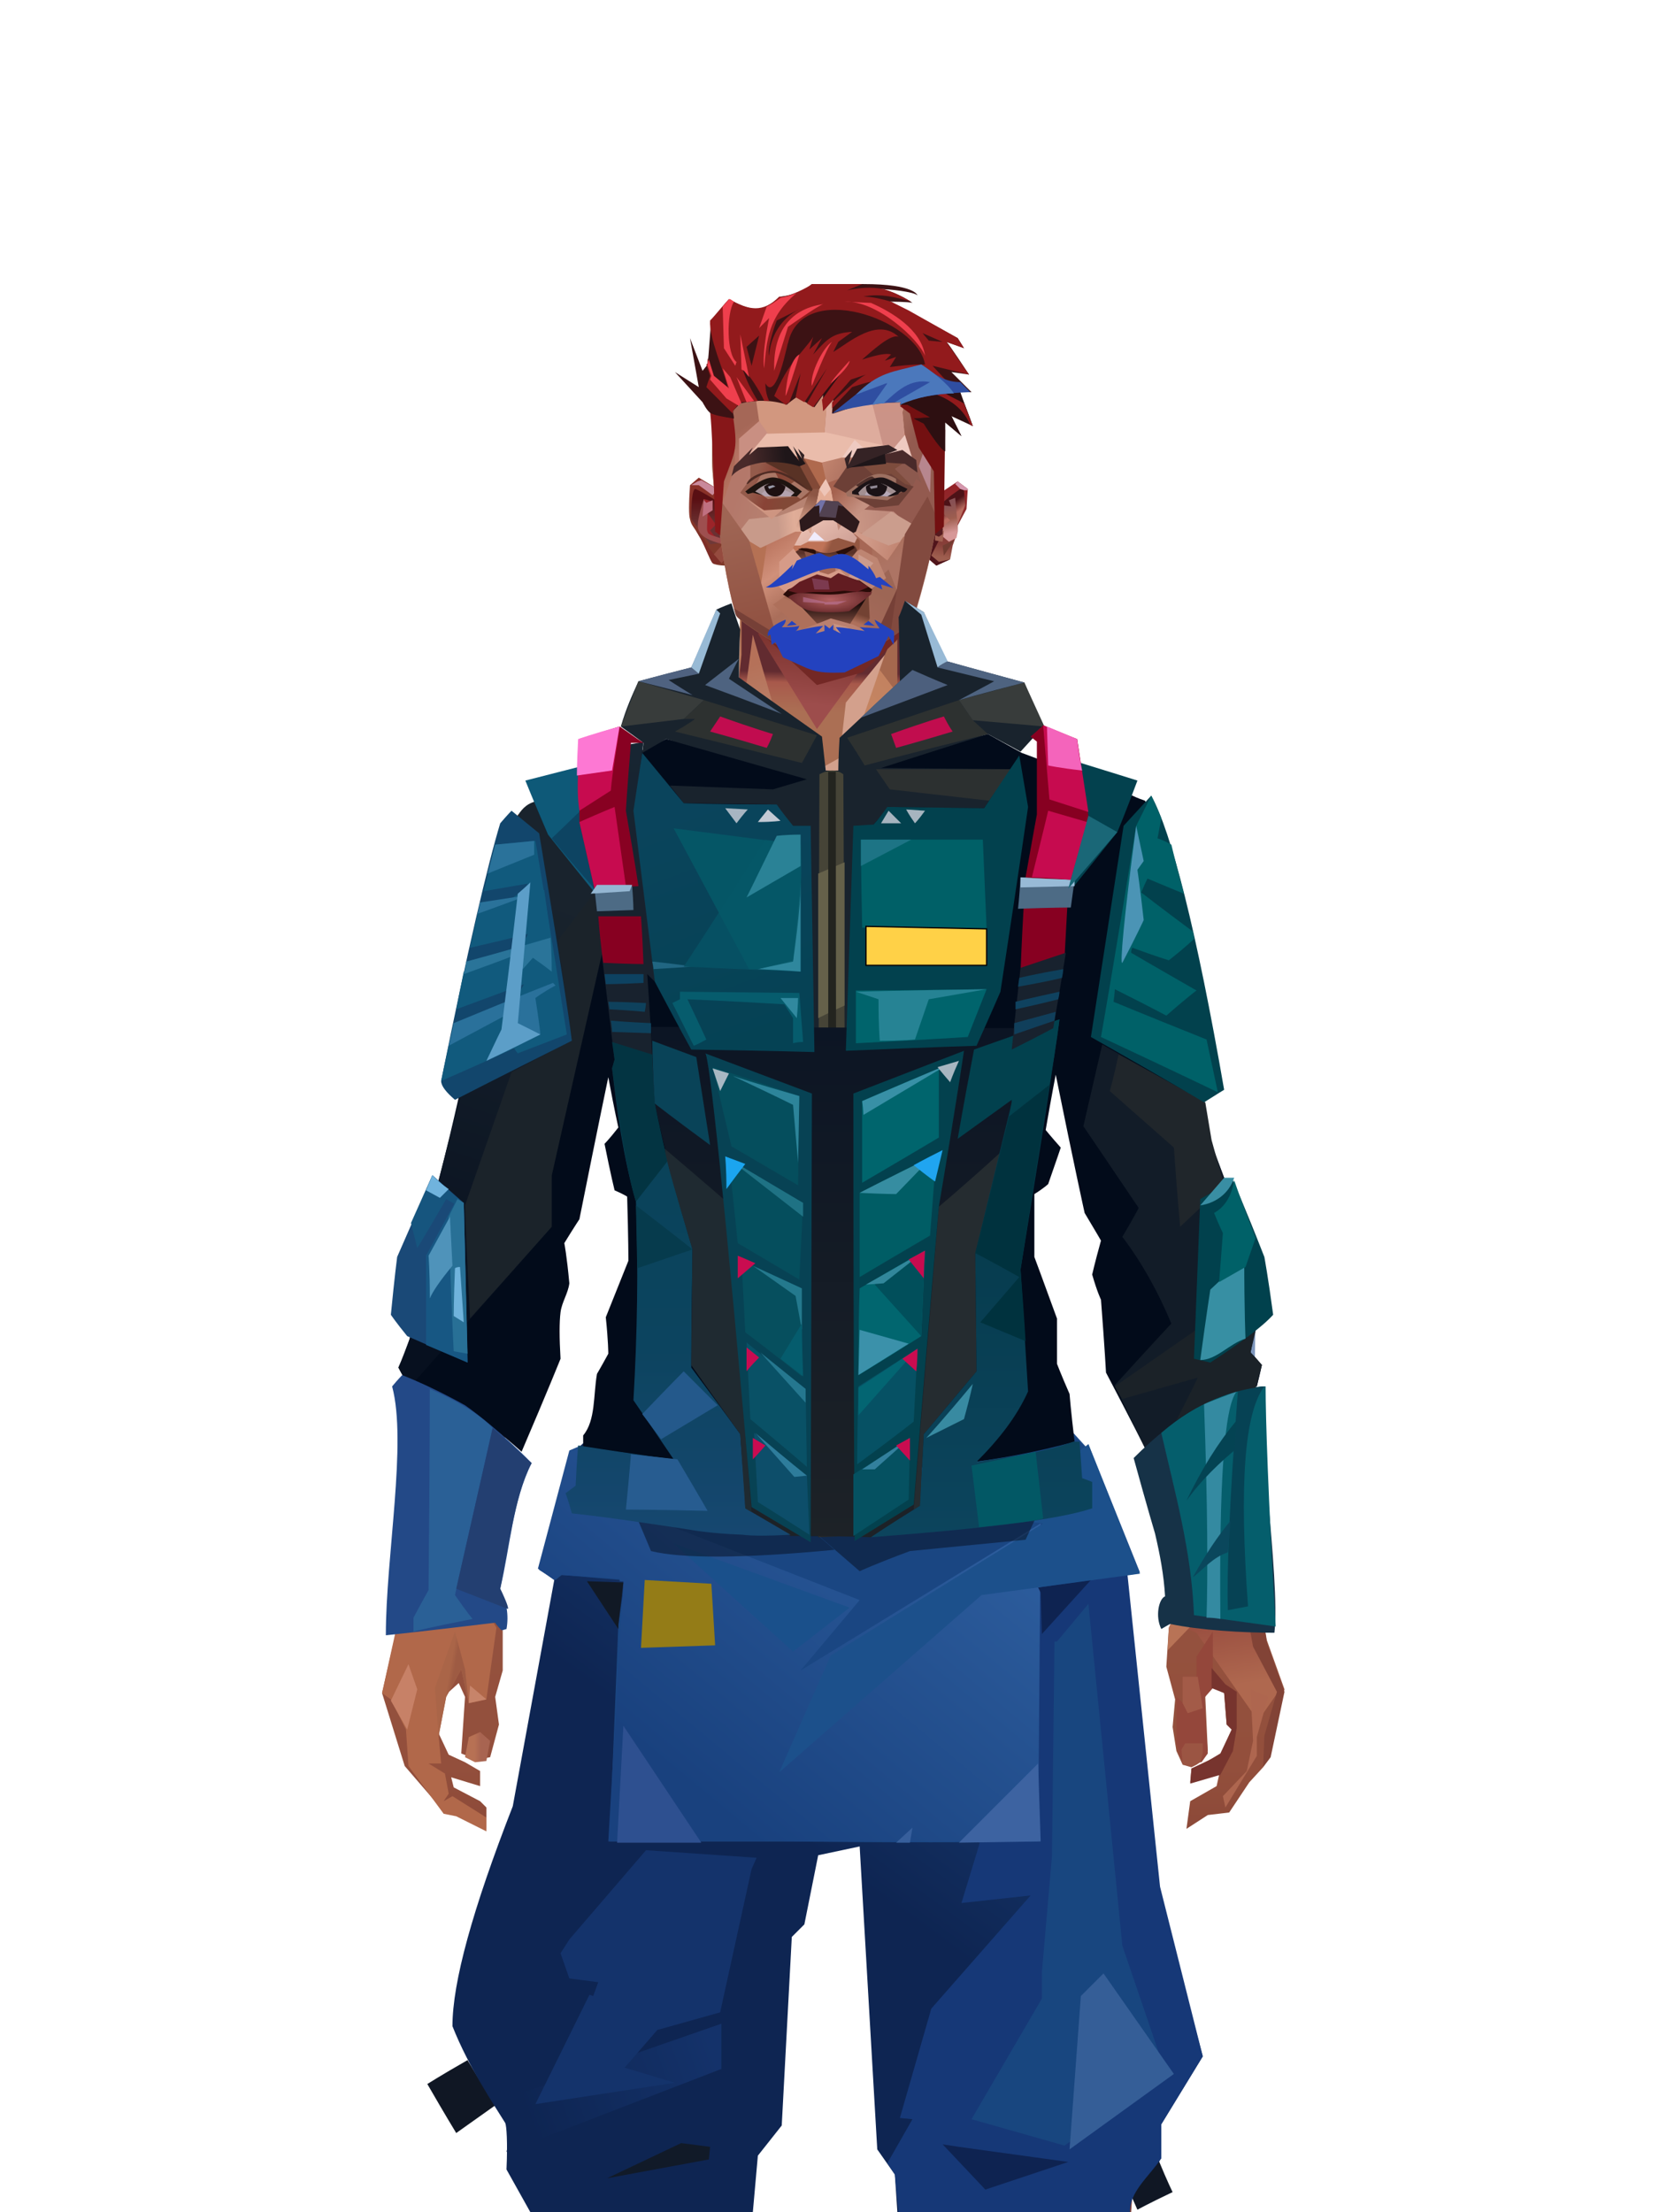 <?xml version="1.0" encoding="UTF-8"?>
<svg xmlns="http://www.w3.org/2000/svg" xmlns:xlink="http://www.w3.org/1999/xlink" width="1320px" height="1760px" viewBox="0 0 1320 1760" version="1.1">
<defs>




</defs>

<defs>
<linearGradient x1="50%" y1="6%" x2="50%" y2="100%" id="id-male-6.6_base_3-0">
<stop stop-color="#b37355" offset="0%">
</stop>
<stop stop-color="#c58b67" offset="8%">
</stop>
<stop stop-color="#a5684c" offset="20%">
</stop>
<stop stop-color="#975844" offset="34%">
</stop>
<stop stop-color="#934f3c" offset="71%">
</stop>
<stop stop-color="#602521" offset="100%">
</stop>
</linearGradient>
<linearGradient x1="50%" y1="-10%" x2="50%" y2="84%" id="id-male-6.6_base_3-1">
<stop stop-color="#a86549" offset="0%">
</stop>
<stop stop-color="#c1845e" offset="49%">
</stop>
<stop stop-color="#ab6a54" offset="100%">
</stop>
</linearGradient>
<linearGradient x1="57%" y1="50%" x2="47%" y2="56%" id="id-male-6.6_base_3-2">
<stop stop-color="#7a3a33" offset="0%">
</stop>
<stop stop-color="#783731" offset="100%">
</stop>
</linearGradient>
<linearGradient x1="45%" y1="35%" x2="55%" y2="47%" id="id-male-6.6_base_3-3">
<stop stop-color="#a66552" offset="0%">
</stop>
<stop stop-color="#824237" offset="100%">
</stop>
</linearGradient>
<linearGradient x1="54%" y1="31%" x2="47%" y2="81%" id="id-male-6.6_base_3-4">
<stop stop-color="#a5684e" offset="0%">
</stop>
<stop stop-color="#a7644c" offset="20%">
</stop>
<stop stop-color="#8a4938" offset="71%">
</stop>
<stop stop-color="#854739" offset="81%">
</stop>
<stop stop-color="#824036" offset="100%">
</stop>
</linearGradient>
<linearGradient x1="43%" y1="38%" x2="54%" y2="44%" id="id-male-6.6_base_3-5">
<stop stop-color="#aa6548" offset="0%">
</stop>
<stop stop-color="#9e5b43" offset="100%">
</stop>
</linearGradient>
<linearGradient x1="46%" y1="8%" x2="58%" y2="82%" id="id-male-6.6_base_3-6">
<stop stop-color="#c9906f" offset="0%">
</stop>
<stop stop-color="#a45848" offset="100%">
</stop>
</linearGradient>
<linearGradient x1="50%" y1="41%" x2="49%" y2="65%" id="id-male-6.6_base_3-7">
<stop stop-color="#622b30" offset="0%">
</stop>
<stop stop-color="#a8594b" offset="27%">
</stop>
<stop stop-color="#ab6f54" offset="100%">
</stop>
</linearGradient>
<linearGradient x1="63%" y1="4%" x2="25%" y2="77%" id="id-male-6.6_base_3-8">
<stop stop-color="#d2a185" offset="0%">
</stop>
<stop stop-color="#d5a88f" offset="55%">
</stop>
<stop stop-color="#b97a5d" offset="100%">
</stop>
</linearGradient>
<linearGradient x1="50%" y1="23%" x2="41%" y2="77%" id="id-male-6.6_base_3-9">
<stop stop-color="#7f3531" offset="0%">
</stop>
<stop stop-color="#9d4d4c" offset="100%">
</stop>
</linearGradient>
<linearGradient x1="47%" y1="22%" x2="55%" y2="89%" id="id-male-6.6_base_3-10">
<stop stop-color="#b57159" offset="0%">
</stop>
<stop stop-color="#bc8971" offset="100%">
</stop>
</linearGradient>
<linearGradient x1="86%" y1="87%" x2="11%" y2="66%" id="id-male-6.6_base_3-11">
<stop stop-color="#9e5c4a" offset="0%">
</stop>
<stop stop-color="#8c4e40" offset="100%">
</stop>
</linearGradient>
<linearGradient x1="71%" y1="11%" x2="50%" y2="100%" id="id-male-6.6_base_3-12">
<stop stop-color="#b27255" offset="0%">
</stop>
<stop stop-color="#a5684c" offset="100%" stop-opacity="0">
</stop>
</linearGradient>
<linearGradient x1="66%" y1="46%" x2="56%" y2="43%" id="id-male-6.6_base_3-13">
<stop stop-color="#8e5040" offset="0%">
</stop>
<stop stop-color="#7d403a" offset="100%">
</stop>
</linearGradient>
<linearGradient x1="100%" y1="41%" x2="50%" y2="63%" id="id-male-6.6_base_3-14">
<stop stop-color="#712725" offset="0%">
</stop>
<stop stop-color="#732825" offset="100%">
</stop>
</linearGradient>
<linearGradient x1="69%" y1="20%" x2="50%" y2="100%" id="id-male-6.6_base_3-15">
<stop stop-color="#925342" offset="0%">
</stop>
<stop stop-color="#9d5a48" offset="100%">
</stop>
</linearGradient>
<linearGradient x1="36%" y1="20%" x2="57%" y2="81%" id="id-male-6.6_base_3-16">
<stop stop-color="#b07254" offset="0%">
</stop>
<stop stop-color="#b37355" offset="100%">
</stop>
</linearGradient>
<linearGradient x1="26%" y1="83%" x2="92%" y2="50%" id="id-male-6.6_base_3-17">
<stop stop-color="#c48864" offset="0%" stop-opacity="0">
</stop>
<stop stop-color="#c38b6b" offset="99%">
</stop>
</linearGradient>
<linearGradient x1="17%" y1="56%" x2="85%" y2="45%" id="id-male-6.6_base_3-18">
<stop stop-color="#d0a183" offset="0%" stop-opacity="0">
</stop>
<stop stop-color="#d0a183" offset="51%">
</stop>
<stop stop-color="#c68e6e" offset="100%">
</stop>
</linearGradient>
<linearGradient x1="17%" y1="24%" x2="74%" y2="87%" id="id-male-6.6_base_3-19">
<stop stop-color="#c78e6c" offset="0%">
</stop>
<stop stop-color="#b87755" offset="100%">
</stop>
</linearGradient>
<linearGradient x1="26%" y1="42%" x2="80%" y2="75%" id="id-male-6.6_base_3-20">
<stop stop-color="#d9b09c" offset="0%">
</stop>
<stop stop-color="#d5a88f" offset="100%" stop-opacity="0">
</stop>
</linearGradient>
<linearGradient x1="29%" y1="56%" x2="77%" y2="50%" id="id-male-6.6_base_3-21">
<stop stop-color="#cda484" offset="0%">
</stop>
<stop stop-color="#cb9d7c" offset="100%" stop-opacity="0">
</stop>
</linearGradient>
<linearGradient x1="74%" y1="24%" x2="34%" y2="74%" id="id-male-6.6_base_3-22">
<stop stop-color="#c38260" offset="0%">
</stop>
<stop stop-color="#c58865" offset="100%">
</stop>
</linearGradient>
<linearGradient x1="66%" y1="100%" x2="40%" y2="0%" id="id-male-6.6_base_3-23">
<stop stop-color="#bc7a58" offset="0%">
</stop>
<stop stop-color="#d7aa98" offset="46%">
</stop>
<stop stop-color="#c28360" offset="100%">
</stop>
</linearGradient>
<linearGradient x1="52%" y1="13%" x2="59%" y2="75%" id="id-male-6.6_base_3-24">
<stop stop-color="#92463b" offset="0%">
</stop>
<stop stop-color="#af684f" offset="100%">
</stop>
</linearGradient>
<linearGradient x1="28%" y1="76%" x2="73%" y2="20%" id="id-male-6.6_base_3-25">
<stop stop-color="#b87356" offset="0%">
</stop>
<stop stop-color="#91453a" offset="67%">
</stop>
<stop stop-color="#a15745" offset="100%">
</stop>
</linearGradient>
<linearGradient x1="50%" y1="0%" x2="50%" y2="100%" id="id-male-6.6_base_3-26">
<stop stop-color="#9a5242" offset="0%">
</stop>
<stop stop-color="#6c2b27" offset="100%">
</stop>
</linearGradient>
<linearGradient x1="66%" y1="59%" x2="24%" y2="66%" id="id-male-6.6_base_3-27">
<stop stop-color="#a36149" offset="0%">
</stop>
<stop stop-color="#c07f5d" offset="100%">
</stop>
</linearGradient>
<linearGradient x1="41%" y1="11%" x2="55%" y2="61%" id="id-male-6.6_base_3-28">
<stop stop-color="#cd9781" offset="0%">
</stop>
<stop stop-color="#b4705c" offset="100%">
</stop>
</linearGradient>
<linearGradient x1="19%" y1="58%" x2="66%" y2="43%" id="id-male-6.6_base_3-29">
<stop stop-color="#d3a389" offset="0%">
</stop>
<stop stop-color="#c38761" offset="100%">
</stop>
</linearGradient>
<linearGradient x1="73%" y1="50%" x2="30%" y2="53%" id="id-male-6.6_base_3-30">
<stop stop-color="#9b5f42" offset="0%">
</stop>
<stop stop-color="#b67b61" offset="100%">
</stop>
</linearGradient>
<linearGradient x1="31%" y1="0%" x2="50%" y2="100%" id="id-male-6.6_base_3-31">
<stop stop-color="#d5a897" offset="0%">
</stop>
<stop stop-color="#d1a08e" offset="100%">
</stop>
</linearGradient>
<linearGradient x1="29%" y1="43%" x2="65%" y2="100%" id="id-male-6.6_base_3-32">
<stop stop-color="#d29d85" offset="0%">
</stop>
<stop stop-color="#c18265" offset="100%">
</stop>
</linearGradient>
<linearGradient x1="13%" y1="78%" x2="84%" y2="50%" id="id-male-6.6_base_3-33">
<stop stop-color="#b77456" offset="0%">
</stop>
<stop stop-color="#aa6244" offset="100%">
</stop>
</linearGradient>
<linearGradient x1="50%" y1="0%" x2="36%" y2="100%" id="id-male-6.6_base_3-34">
<stop stop-color="#d1a187" offset="0%">
</stop>
<stop stop-color="#cc957e" offset="100%">
</stop>
</linearGradient>
<linearGradient x1="50%" y1="28%" x2="64%" y2="55%" id="id-male-6.6_base_3-35">
<stop stop-color="#cf9d80" offset="0%">
</stop>
<stop stop-color="#c38869" offset="100%">
</stop>
</linearGradient>
<linearGradient x1="40%" y1="55%" x2="62%" y2="71%" id="id-male-6.6_base_3-36">
<stop stop-color="#b47251" offset="0%">
</stop>
<stop stop-color="#ba7b58" offset="100%">
</stop>
</linearGradient>
<linearGradient x1="9%" y1="37%" x2="88%" y2="55%" id="id-male-6.6_base_3-37">
<stop stop-color="#9d5d46" offset="0%">
</stop>
<stop stop-color="#86473b" offset="100%">
</stop>
</linearGradient>
<linearGradient x1="62%" y1="19%" x2="50%" y2="100%" id="id-male-6.6_base_3-38">
<stop stop-color="#b06a4d" offset="0%">
</stop>
<stop stop-color="#8e483a" offset="100%">
</stop>
</linearGradient>
<linearGradient x1="45%" y1="18%" x2="51%" y2="67%" id="id-male-6.6_base_3-39">
<stop stop-color="#d29f88" offset="0%">
</stop>
<stop stop-color="#be7f5d" offset="100%">
</stop>
</linearGradient>
<linearGradient x1="50%" y1="43%" x2="50%" y2="100%" id="id-male-6.6_base_3-40">
<stop stop-color="#ca9076" offset="0%">
</stop>
<stop stop-color="#ab6344" offset="100%">
</stop>
</linearGradient>
<linearGradient x1="45%" y1="50%" x2="58%" y2="50%" id="id-male-6.6_base_3-41">
<stop stop-color="#9d5d49" offset="0%">
</stop>
<stop stop-color="#be836d" offset="100%">
</stop>
</linearGradient>
<linearGradient x1="33%" y1="74%" x2="77%" y2="42%" id="id-male-6.6_base_3-42">
<stop stop-color="#a8644f" offset="0%">
</stop>
<stop stop-color="#b6765a" offset="100%">
</stop>
</linearGradient>
<linearGradient x1="63%" y1="59%" x2="38%" y2="59%" id="id-male-6.6_base_3-43">
<stop stop-color="#a86451" offset="0%">
</stop>
<stop stop-color="#b77154" offset="100%">
</stop>
</linearGradient>
<linearGradient x1="50%" y1="0%" x2="50%" y2="100%" id="id-male-6.6_base_3-44">
<stop stop-color="#bd907d" offset="0%">
</stop>
<stop stop-color="#9e5744" offset="100%">
</stop>
</linearGradient>
<linearGradient x1="47%" y1="47%" x2="53%" y2="50%" id="id-male-6.6_base_3-45">
<stop stop-color="#c19b86" offset="0%">
</stop>
<stop stop-color="#9e5744" offset="100%">
</stop>
</linearGradient>
<linearGradient x1="50%" y1="0%" x2="50%" y2="100%" id="id-male-6.6_base_3-46">
<stop stop-color="#ac6553" offset="0%">
</stop>
<stop stop-color="#9e5644" offset="100%">
</stop>
</linearGradient>
<linearGradient x1="50%" y1="0%" x2="50%" y2="100%" id="id-male-6.6_base_3-47">
<stop stop-color="#b28775" offset="0%">
</stop>
<stop stop-color="#b68776" offset="100%">
</stop>
</linearGradient>
<linearGradient x1="0%" y1="55%" x2="100%" y2="55%" id="id-male-6.6_base_3-48">
<stop stop-color="#a2675e" offset="0%">
</stop>
<stop stop-color="#8f4f4c" offset="100%">
</stop>
</linearGradient>
<linearGradient x1="50%" y1="0%" x2="50%" y2="100%" id="id-male-6.6_base_3-49">
<stop stop-color="#af8873" offset="0%">
</stop>
<stop stop-color="#93493e" offset="100%">
</stop>
</linearGradient>
<linearGradient x1="49%" y1="20%" x2="52%" y2="96%" id="id-male-6.6_base_3-50">
<stop stop-color="#9b5650" offset="0%">
</stop>
<stop stop-color="#984d3f" offset="100%">
</stop>
</linearGradient>
<linearGradient x1="50%" y1="0%" x2="50%" y2="100%" id="id-male-6.6_base_3-51">
<stop stop-color="#5a1d24" offset="0%">
</stop>
<stop stop-color="#72332b" offset="100%">
</stop>
</linearGradient>
<linearGradient x1="33%" y1="47%" x2="59%" y2="56%" id="id-male-6.6_base_3-52">
<stop stop-color="#8e4d39" offset="0%">
</stop>
<stop stop-color="#7c3a31" offset="100%">
</stop>
</linearGradient>
</defs>
<g transform="translate(304,473)" id="id-male-6.6_base_3-53">
<polygon points="174 662 139 824 137 906 146 1082 171 1154 176 1211 174 1230 175 1284 287 1284 284 1265 308 1195 306 1124 345 952 343 912 353 879 362 881 371 877 383 904 391 970 434 1079 457 1202 475 1252 475 1284 596 1284 600 1225 591 1146 609 1103 612 997 596 842 545 671 539 640 528 606 531 569 509 498 522 403 539 360 539 348 563 464 576 498 585 574 637 704 646 760 646 778 626 822 624 853 631 879 629 901 632 920 637 931 647 931 657 920 655 877 659 867 670 874 672 899 676 903 667 923 644 934 643 945 666 939 664 948 643 960 640 982 657 971 674 969 690 945 701 933 704 926 707 923 713 892 718 871 704 832 696 786 703 768 693 725 693 521 652 425 629 282 626 203 612 175 567 156 548 141 530 139 479 114 422 73 416 42 415 1 285 0 284 73 279 83 242 114 196 137 171 139 155 156 108 175 91 228 91 287 68 431 30 516 23 602 28 725 16 764 21 782 0 874 18 932 49 968 59 970 83 982 83 965 78 960 57 949 55 941 78 948 78 936 66 929 53 923 45 906 51 875 61 866 66 877 63 922 75 927 86 925 93 899 90 877 96 856 96 824 75 778 77 738 108 637 139 562 142 495 159 458 180 358 199 403 203 461 211 504 188 564 191 608" fill="url(#id-male-6.6_base_3-0)" id="id-male-6.6_base_3-54">
</polygon>
<polygon points="91 287 68 431 30 516 23 602 72 688 117 614 98 452 109 469 123 336 102 372 109 294 88 309 109 285" fill="url(#id-male-6.6_base_3-1)" id="id-male-6.6_base_3-54">
</polygon>
<polygon points="383 906 391 972 434 1081 457 1204 475 1254 475 1287 596 1287 600 1226 591 1148 609 1105 612 999 602 904 584 908 584 846 535 683 456 705 382 878" fill="url(#id-male-6.6_base_3-2)" id="id-male-6.6_base_3-54">
</polygon>
<polygon points="137 907 146 1083 171 1156 176 1212 174 1232 175 1286 175 1287 287 1287 284 1266 308 1197 306 1126 345 954 343 923 293 814 263 724 247 711" fill="url(#id-male-6.6_base_3-3)" id="id-male-6.6_base_3-54">
</polygon>
<polygon points="545 673 539 641 528 608 531 571 509 500 522 405 539 361 539 350 563 465 576 500 601 540 660 491 688 529 652 427 629 283 626 205 612 177 568 157 548 142 530 141 479 116 422 75 416 44 415 3 360 3 360 715 462 724" fill="url(#id-male-6.6_base_3-4)" id="id-male-6.6_base_3-54">
</polygon>
<polygon points="83 984 59 972 49 970 21 932 19 903 7 879 0 874 11 824 38 786 38 814 56 786 78 800 91 822 83 879 69 882 63 855 51 877 45 908 47 930 37 930 50 938 53 954 49 960 56 956 83 973" fill="#b1684a" id="id-male-6.6_base_3-59">
</polygon>
<polygon points="66 855 69 882 63 855 51 877 45 908 42 870 58 825" fill="url(#id-male-6.6_base_3-5)" id="id-male-6.6_base_3-59">
</polygon>
<polygon points="83 879 69 882 70 868" fill="#c7846a" id="id-male-6.6_base_3-59">
</polygon>
<polygon points="481 376 513 349 558 291 522 368" fill="#885f60" id="id-male-6.6_base_3-62">
</polygon>
<polygon points="313 697 260 560 246 448 259 424 355 408 361 366 317 404 285 409 267 378 313 343 394 351 431 378 420 404 368 399 371 404 449 421 466 441 449 510 466 547 406 697 358 717" fill="url(#id-male-6.6_base_3-6)" id="id-male-6.6_base_3-63">
</polygon>
<polygon points="410 90 430 82 423 76 416 45 416 7 286 9 286 48 283 76 278 86 244 114 195 139 366 139 390 70 410 26" fill="url(#id-male-6.6_base_3-7)" id="id-male-6.6_base_3-64">
</polygon>
<polygon points="182 180 133 231 97 289 97 231 113 182 165 159" fill="url(#id-male-6.6_base_3-8)" id="id-male-6.6_base_3-65">
</polygon>
<polygon points="346 107 384 55 409 31 414 23 299 31" fill="url(#id-male-6.6_base_3-9)" id="id-male-6.6_base_3-66">
</polygon>
<polygon points="287 93 295 32 323 129" fill="url(#id-male-6.6_base_3-10)" id="id-male-6.6_base_3-67">
</polygon>
<polygon points="336 139 314 151 270 146 224 139" fill="#e2b4a4" id="id-male-6.6_base_3-68">
</polygon>
<polygon points="410 84 409 136 461 129" fill="url(#id-male-6.6_base_3-11)" id="id-male-6.6_base_3-69">
</polygon>
<polygon points="173 246 167 286 191 351 263 386 328 330 359 330 359 152 348 139 336 139 309 152" fill="url(#id-male-6.6_base_3-12)" id="id-male-6.6_base_3-70">
</polygon>
<polygon points="464 159 516 190 500 159" fill="url(#id-male-6.6_base_3-13)" id="id-male-6.6_base_3-71">
</polygon>
<polygon points="302 31 346 72 382 62 409 37 416 28 416 13" fill="url(#id-male-6.6_base_3-14)" id="id-male-6.6_base_3-72">
</polygon>
<polygon points="263 151 191 202 219 151" fill="#b17054" id="id-male-6.6_base_3-73">
</polygon>
<polygon points="154 206 170 170 122 188" fill="#deb7a9" id="id-male-6.6_base_3-74">
</polygon>
<polygon points="358 285 344 299 323 318 305 354 358 345 354 305" fill="url(#id-male-6.6_base_3-15)" id="id-male-6.6_base_3-75">
</polygon>
<polygon points="260 361 265 387 203 371 191 347" fill="#94523b" id="id-male-6.6_base_3-76">
</polygon>
<polygon points="198 362 181 359 167 284" fill="#5e2227" id="id-male-6.6_base_3-77">
</polygon>
<polygon points="477 341 477 335 488 326 496 325 509 338 496 348 485 354" fill="#5d2221" id="id-male-6.6_base_3-78">
</polygon>
<polygon points="314 151 342 220 317 293 237 351 209 318 172 251 185 205 270 146" fill="url(#id-male-6.6_base_3-16)" id="id-male-6.6_base_3-79">
</polygon>
<polygon points="314 151 330 238 209 318 172 251 185 205 270 146" fill="url(#id-male-6.6_base_3-17)" id="id-male-6.6_base_3-79">
</polygon>
<polygon points="314 151 350 205 220 227 185 205 270 146" fill="url(#id-male-6.6_base_3-18)" opacity="0.369" id="id-male-6.6_base_3-79">
</polygon>
<polygon points="211 335 223 322 242 327 244 332 235 353 213 349" fill="#642b26" id="id-male-6.6_base_3-82">
</polygon>
<polygon points="224 339 226 342 226 345 222 349 235 350 242 333 230 338 227 335" fill="#70434f" id="id-male-6.6_base_3-83">
</polygon>
<polygon points="488 343 491 347 486 351 479 338 489 327 495 327 493 336" fill="#6f373c" id="id-male-6.6_base_3-84">
</polygon>
<polygon points="485 339 488 343 493 337" fill="#92523e" id="id-male-6.6_base_3-85">
</polygon>
<polygon points="359 162 359 291 406 325 455 347 529 267 463 182 415 166" fill="url(#id-male-6.6_base_3-19)" id="id-male-6.6_base_3-86">
</polygon>
<polygon points="359 178 359 281 391 302 391 249 489 270 461 189 415 166" fill="url(#id-male-6.6_base_3-20)" id="id-male-6.6_base_3-86">
</polygon>
<polygon points="359 178 359 219 472 220 461 189 415 166 371 163" fill="url(#id-male-6.6_base_3-21)" id="id-male-6.6_base_3-86">
</polygon>
<polygon points="358 178 372 168 440 156 413 137 378 158 411 80 396 60 358 146" fill="url(#id-male-6.6_base_3-22)" id="id-male-6.6_base_3-89">
</polygon>
<polygon points="346 140 358 152 372 129 400 48 369 86 364 130" fill="#d3a08c" id="id-male-6.6_base_3-90">
</polygon>
<polygon points="591 281 601 226 559 159 514 159 523 138 499 156 571 263" fill="url(#id-male-6.6_base_3-23)" id="id-male-6.6_base_3-91">
</polygon>
<polygon points="609 298 626 332 629 285 627 227 614 207 617 251" fill="#8581a0" id="id-male-6.6_base_3-92">
</polygon>
<polygon points="554 159 567 157 612 177 614 192 579 175 603 207 601 226" fill="#b67758" id="id-male-6.6_base_3-93">
</polygon>
<polygon points="641 823 648 826 697 896 713 873 682 781" fill="url(#id-male-6.6_base_3-24)" id="id-male-6.6_base_3-94">
</polygon>
<polygon points="625 840 700 762 688 738 679 784 648 776 626 822" fill="url(#id-male-6.6_base_3-25)" id="id-male-6.6_base_3-94">
</polygon>
<polygon points="648 862 648 845 661 825 661 870 654 878 657 922 652 929 637 929 632 914 632 893 632 877 644 888" fill="#94473b" id="id-male-6.6_base_3-96">
</polygon>
<polygon points="554 375 577 333 607 451 594 508 568 462" fill="#bb7966" id="id-male-6.6_base_3-97">
</polygon>
<polygon points="623 326 643 425 633 431 693 523 652 427 636 326 625 315" fill="#7b779a" id="id-male-6.6_base_3-98">
</polygon>
<polygon points="628 274 638 339 623 314" fill="#6f393c" id="id-male-6.6_base_3-99">
</polygon>
<polygon points="693 523 695 567 685 525 618 416 633 431" fill="#8d4e3b" id="id-male-6.6_base_3-100">
</polygon>
<polygon points="640 463 599 539 601 571 634 655 646 703 650 754 658 640 660 491" fill="#bd7b5a" id="id-male-6.6_base_3-101">
</polygon>
<polygon points="610 531 648 646 652 546 638 479" fill="#cb937c" id="id-male-6.6_base_3-101">
</polygon>
<polygon points="693 748 677 730 677 700 660 491 685 525 691 552 684 727" fill="url(#id-male-6.6_base_3-26)" id="id-male-6.6_base_3-103">
</polygon>
<polygon points="691 746 703 768 693 727 695 567 691 551 683 727" fill="#7e97bd" id="id-male-6.6_base_3-104">
</polygon>
<polygon points="260 559 310 683 355 716 263 713 238 685 195 582" fill="url(#id-male-6.6_base_3-27)" id="id-male-6.6_base_3-105">
</polygon>
<polygon points="637 931 636 919 639 914 653 914 653 922 651 929 648 931 644 933" fill="#9b5543" id="id-male-6.6_base_3-106">
</polygon>
<polygon points="637 861 637 882 641 890 653 886 649 861" fill="#a35b48" id="id-male-6.6_base_3-107">
</polygon>
<polygon points="691 871 693 912 688 936 669 956 671 965 696 924 696 909 705 877" fill="#ae664f" id="id-male-6.6_base_3-108">
</polygon>
<polygon points="703 768 684 788 693 837 712 873 702 908 701 933 707 925 718 873 704 834 697 788" fill="#824336" id="id-male-6.6_base_3-109">
</polygon>
<polygon points="667 939 643 946 644 934 657 928 667 922 676 903 672 899 670 874 660 870 660 854 671 867 680 873 680 902 677 920" fill="#77342e" id="id-male-6.6_base_3-110">
</polygon>
<polygon points="361 510 359 634 426 561 420 535" fill="url(#id-male-6.6_base_3-28)" opacity="0.626" id="id-male-6.6_base_3-111">
</polygon>
<polygon points="319 403 289 399 268 380 313 343 361 348 362 372" fill="url(#id-male-6.6_base_3-29)" id="id-male-6.6_base_3-112">
</polygon>
<polygon points="171 141 168 151 180 151 204 139 196 138" fill="url(#id-male-6.6_base_3-30)" id="id-male-6.6_base_3-113">
</polygon>
<polygon points="359 308 362 360 382 334" fill="#bb7863" opacity="0.625" id="id-male-6.6_base_3-114">
</polygon>
<polygon points="360 546 360 584 387 551 374 540" fill="url(#id-male-6.6_base_3-31)" opacity="0.626" id="id-male-6.6_base_3-115">
</polygon>
<polygon points="346 542 360 547 373 540 360 534" fill="#763735" id="id-male-6.6_base_3-116">
</polygon>
<polygon points="325 545 277 503 259 561 308 579" fill="url(#id-male-6.6_base_3-32)" opacity="0.758" id="id-male-6.6_base_3-117">
</polygon>
<polygon points="389 499 460 467 449 510 404 520" fill="url(#id-male-6.6_base_3-33)" id="id-male-6.6_base_3-118">
</polygon>
<polygon points="364 491 361 403 420 428" fill="url(#id-male-6.6_base_3-34)" opacity="0.758" id="id-male-6.6_base_3-119">
</polygon>
<polygon points="262 446 333 446 323 469 279 492" fill="url(#id-male-6.6_base_3-35)" opacity="0.758" id="id-male-6.6_base_3-120">
</polygon>
<polygon points="259 425 279 496 259 561 236 528 213 443 227 425 243 447" fill="url(#id-male-6.6_base_3-36)" id="id-male-6.6_base_3-121">
</polygon>
<polygon points="412 343 444 374 466 383 499 351 447 354 416 339" fill="url(#id-male-6.6_base_3-37)" id="id-male-6.6_base_3-122">
</polygon>
<polygon points="164 252 163 278 128 284" fill="#85483c" id="id-male-6.6_base_3-123">
</polygon>
<polygon points="58 478 88 441 88 416 69 430 66 456" fill="url(#id-male-6.6_base_3-38)" id="id-male-6.6_base_3-124">
</polygon>
<polygon points="76 684 69 634 61 517 89 474 111 569" fill="url(#id-male-6.6_base_3-39)" id="id-male-6.6_base_3-125">
</polygon>
<polygon points="53 489 47 539 69 635 76 684 53 760 40 781 16 766 28 727 23 604 28 544" fill="url(#id-male-6.6_base_3-40)" id="id-male-6.6_base_3-126">
</polygon>
<polygon points="136 452 127 497 153 460 177 340 170 300" fill="#965744" id="id-male-6.6_base_3-127">
</polygon>
<polygon points="181 359 159 460 143 497 142 514 123 532 109 514 108 490 127 497 153 460 177 340" fill="#8d4e42" id="id-male-6.6_base_3-127">
</polygon>
<polygon points="38 747 28 772 38 788 44 772" fill="#bb775c" id="id-male-6.6_base_3-129">
</polygon>
<polygon points="359 379 342 413 361 444 377 417" fill="url(#id-male-6.6_base_3-41)" id="id-male-6.6_base_3-130">
</polygon>
<polygon points="196 581 260 561 229 519" fill="url(#id-male-6.6_base_3-42)" id="id-male-6.6_base_3-131">
</polygon>
<polygon points="74 929 66 925 69 909 78 905 86 912 83 928" fill="url(#id-male-6.6_base_3-43)" id="id-male-6.6_base_3-132">
</polygon>
<polygon points="20 903 7 880 21 851 28 871" fill="#c78167" id="id-male-6.6_base_3-133">
</polygon>
<polygon points="218 1123 203 1040 191 913 171 1090 182 1169 230 1208 261 1237 270 1213 234 1175 212 1157 272 1191 281 1169" fill="url(#id-male-6.6_base_3-44)" opacity="0.808" id="id-male-6.6_base_3-134">
</polygon>
<polygon points="182 1207 181 1155 213 1106 236 1166 230 1210" fill="#a8614d" id="id-male-6.6_base_3-135">
</polygon>
<polygon points="187 902 211 1137 227 1161 275 1187 299 1137 272 1009 299 918 269 791 211 836" fill="url(#id-male-6.6_base_3-45)" id="id-male-6.6_base_3-136">
</polygon>
<polygon points="288 1079 311 1040 311 942 295 903 264 1019 275 1188 301 1137" fill="url(#id-male-6.6_base_3-46)" id="id-male-6.6_base_3-137">
</polygon>
<polygon points="584 908 604 1008 608 1106 614 998 599 887" fill="#848bb1" id="id-male-6.6_base_3-138">
</polygon>
<polygon points="430 886 488 1140 535 1115 561 925 566 886 536 816 500 786" fill="url(#id-male-6.6_base_3-47)" opacity="0.792" id="id-male-6.6_base_3-139">
</polygon>
<polygon points="581 921 588 1011 584 1112 576 1162 544 1046 566 886" fill="url(#id-male-6.6_base_3-48)" id="id-male-6.6_base_3-140">
</polygon>
<polygon points="561 1247 518 1200 472 1112 494 931 505 931 594 1188 579 1244" fill="url(#id-male-6.6_base_3-49)" id="id-male-6.6_base_3-141">
</polygon>
<polygon points="531 1221 539 1263 536 1269 516 1287 509 1287 500 1263 513 1199 488 1226 462 1170 472 1101 427 1010 398 877 469 771 518 739 536 818 500 787 433 890 477 1078 534 1212" fill="url(#id-male-6.6_base_3-50)" id="id-male-6.6_base_3-142">
</polygon>
<polygon points="321 1058 284 852 258 721 266 733 371 879 362 883 354 881 343 914 345 954" fill="#995346" id="id-male-6.6_base_3-143">
</polygon>
<polygon points="429 1068 424 875 536 705 454 704 380 865 384 906 391 972" fill="#9e5752" opacity="0.394" id="id-male-6.6_base_3-144">
</polygon>
<polygon points="175 1262 194 1287 206 1287 225 1226 213 1249 175 1221 174 1232" fill="#743428" id="id-male-6.6_base_3-145">
</polygon>
<polygon points="528 1227 554 1234 569 1169 549 1168" fill="#ac7064" id="id-male-6.6_base_3-146">
</polygon>
<polygon points="546 678 545 672 539 641 528 608 531 571 509 500 522 405 539 361 539 350 547 389 542 330 558 289 517 369 528 369 517 411 499 442 509 465 488 531 507 525 522 585 449 724" fill="url(#id-male-6.6_base_3-51)" id="id-male-6.6_base_3-54">
</polygon>
<polygon points="402 722 490 609 522 585 449 723" fill="#94493c" id="id-male-6.6_base_3-148">
</polygon>
<polygon points="174 664 139 826 137 907 139 937 238 690 352 886 354 881 362 883 371 879 383 906 471 773 548 712 596 844 545 673 539 641 478 697 449 723 278 705 232 657 188 566 191 610" fill="url(#id-male-6.6_base_3-52)" id="id-male-6.6_base_3-54">
</polygon>
<polygon points="189 616 211 620 190 586 190 609" fill="#813f3a" id="id-male-6.6_base_3-150">
</polygon>
<polygon points="139 836 225 709 167 697 139 826" fill="#753e2a" id="id-male-6.6_base_3-151">
</polygon>
<polygon points="518 734 596 843 547 678" fill="#622b30" id="id-male-6.6_base_3-152">
</polygon>
<polygon points="415 778 447 726 314 744 329 762" fill="#a6564c" opacity="0.52" id="id-male-6.6_base_3-54">
</polygon>
<polygon points="411 685 463 666 456 573" fill="#7a3b33" id="id-male-6.6_base_3-154">
</polygon>
</g>
<defs>
<linearGradient x1="53%" y1="5%" x2="47%" y2="91%" id="id-male-6.8_face_3-0">
<stop stop-color="#932126" offset="0%">
</stop>
<stop stop-color="#873f39" offset="82%">
</stop>
<stop stop-color="#9e5e4f" offset="100%">
</stop>
</linearGradient>
<linearGradient x1="62%" y1="61%" x2="50%" y2="36%" id="id-male-6.8_face_3-1">
<stop stop-color="#ba6e61" offset="0%">
</stop>
<stop stop-color="#4d1217" offset="100%">
</stop>
</linearGradient>
<linearGradient x1="50%" y1="13%" x2="57%" y2="81%" id="id-male-6.8_face_3-2">
<stop stop-color="#885154" offset="0%">
</stop>
<stop stop-color="#9e5e4f" offset="52%">
</stop>
<stop stop-color="#d79898" offset="100%">
</stop>
</linearGradient>
<linearGradient x1="50%" y1="0%" x2="54%" y2="88%" id="id-male-6.8_face_3-3">
<stop stop-color="#8b2f27" offset="0%">
</stop>
<stop stop-color="#803a2b" offset="100%">
</stop>
</linearGradient>
<linearGradient x1="36%" y1="75%" x2="36%" y2="18%" id="id-male-6.8_face_3-4">
<stop stop-color="#6f3938" offset="0%">
</stop>
<stop stop-color="#590f13" offset="100%">
</stop>
</linearGradient>
<linearGradient x1="33%" y1="21%" x2="62%" y2="79%" id="id-male-6.8_face_3-5">
<stop stop-color="#a56757" offset="0%">
</stop>
<stop stop-color="#b57363" offset="10%">
</stop>
<stop stop-color="#b9735d" offset="53%">
</stop>
<stop stop-color="#d0907a" offset="70%">
</stop>
<stop stop-color="#aa6e5a" offset="88%">
</stop>
<stop stop-color="#ad7464" offset="100%">
</stop>
</linearGradient>
<linearGradient x1="28%" y1="56%" x2="79%" y2="54%" id="id-male-6.8_face_3-6">
<stop stop-color="#c89a8a" offset="0%">
</stop>
<stop stop-color="#e0ad98" offset="16%">
</stop>
<stop stop-color="#c08c7d" offset="100%">
</stop>
</linearGradient>
<linearGradient x1="68%" y1="59%" x2="18%" y2="46%" id="id-male-6.8_face_3-7">
<stop stop-color="#b78372" offset="0%">
</stop>
<stop stop-color="#b4786a" offset="100%">
</stop>
</linearGradient>
<linearGradient x1="26%" y1="17%" x2="91%" y2="50%" id="id-male-6.8_face_3-8">
<stop stop-color="#945344" offset="0%">
</stop>
<stop stop-color="#b3715e" offset="16%">
</stop>
<stop stop-color="#cb8c74" offset="51%">
</stop>
<stop stop-color="#935a4f" offset="100%">
</stop>
</linearGradient>
<linearGradient x1="45%" y1="16%" x2="52%" y2="84%" id="id-male-6.8_face_3-9">
<stop stop-color="#9f6554" offset="0%">
</stop>
<stop stop-color="#925343" offset="100%">
</stop>
</linearGradient>
<linearGradient x1="91%" y1="32%" x2="50%" y2="77%" id="id-male-6.8_face_3-10">
<stop stop-color="#9d6655" offset="0%">
</stop>
<stop stop-color="#a96c5d" offset="100%">
</stop>
</linearGradient>
<linearGradient x1="72%" y1="40%" x2="61%" y2="55%" id="id-male-6.8_face_3-11">
<stop stop-color="#734233" offset="0%">
</stop>
<stop stop-color="#ae705b" offset="100%">
</stop>
</linearGradient>
<linearGradient x1="50%" y1="33%" x2="50%" y2="100%" id="id-male-6.8_face_3-12">
<stop stop-color="#1e0d0c" offset="0%">
</stop>
<stop stop-color="#7f4d40" offset="100%">
</stop>
</linearGradient>
<linearGradient x1="34%" y1="50%" x2="87%" y2="60%" id="id-male-6.8_face_3-13">
<stop stop-color="#d09a88" offset="0%">
</stop>
<stop stop-color="#c38774" offset="100%">
</stop>
</linearGradient>
<linearGradient x1="14%" y1="54%" x2="60%" y2="65%" id="id-male-6.8_face_3-14">
<stop stop-color="#945b4b" offset="0%">
</stop>
<stop stop-color="#894336" offset="50%">
</stop>
<stop stop-color="#824937" offset="100%">
</stop>
</linearGradient>
<linearGradient x1="50%" y1="0%" x2="50%" y2="100%" id="id-male-6.8_face_3-15">
<stop stop-color="#ce9386" offset="0%">
</stop>
<stop stop-color="#c99387" offset="100%">
</stop>
</linearGradient>
<linearGradient x1="50%" y1="9%" x2="44%" y2="54%" id="id-male-6.8_face_3-16">
<stop stop-color="#c58372" offset="0%">
</stop>
<stop stop-color="#d2977f" offset="100%">
</stop>
</linearGradient>
<linearGradient x1="61%" y1="87%" x2="61%" y2="8%" id="id-male-6.8_face_3-17">
<stop stop-color="#deac9d" offset="0%" stop-opacity="0">
</stop>
<stop stop-color="#d69c96" offset="100%">
</stop>
</linearGradient>
<radialGradient cx="50%" cy="39%" r="61%" id="id-male-6.8_face_3-18" fx="50%" fy="39%" gradientTransform="translate(0.5,0.392) scale(0.254,1) rotate(90) scale(1,3) translate(-0.5,-0.392)">
<stop stop-color="#b36061" offset="0%">
</stop>
<stop stop-color="#6c2c2e" offset="100%">
</stop>
</radialGradient>
<linearGradient x1="67%" y1="12%" x2="50%" y2="100%" id="id-male-6.8_face_3-19">
<stop stop-color="#8d5644" offset="0%">
</stop>
<stop stop-color="#e0ad98" offset="100%">
</stop>
</linearGradient>
<linearGradient x1="45%" y1="50%" x2="56%" y2="52%" id="id-male-6.8_face_3-20">
<stop stop-color="#bf7357" offset="0%">
</stop>
<stop stop-color="#945741" offset="100%">
</stop>
</linearGradient>
<linearGradient x1="18%" y1="22%" x2="62%" y2="71%" id="id-male-6.8_face_3-21">
<stop stop-color="#a5624f" offset="0%">
</stop>
<stop stop-color="#c59181" offset="100%">
</stop>
</linearGradient>
<linearGradient x1="50%" y1="35%" x2="87%" y2="93%" id="id-male-6.8_face_3-22">
<stop stop-color="#eec5b7" offset="0%">
</stop>
<stop stop-color="#d1a398" offset="100%">
</stop>
</linearGradient>
<linearGradient x1="50%" y1="115%" x2="50%" y2="50%" id="id-male-6.8_face_3-23">
<stop stop-color="#925f51" offset="0%">
</stop>
<stop stop-color="#593128" offset="100%">
</stop>
</linearGradient>
<linearGradient x1="73%" y1="44%" x2="22%" y2="46%" id="id-male-6.8_face_3-24">
<stop stop-color="#1f1619" offset="0%">
</stop>
<stop stop-color="#492a2a" offset="100%">
</stop>
</linearGradient>
</defs>
<g transform="translate(548,259)" id="id-male-6.8_face_3-25">
<g id="id-male-6.8_face_3-26">
<g transform="translate(0,121)" id="id-male-6.8_face_3-27">
<polygon points="199 13 214 3 222 9 221 25 214 38 214 43 210 54 208 65 197 70 190 64" fill="url(#id-male-6.8_face_3-0)" id="id-male-6.8_face_3-28">
</polygon>
<polygon points="197 24 209 14 216 9 219 10 220 22 214 37 195 43" fill="url(#id-male-6.8_face_3-1)" id="id-male-6.8_face_3-29">
</polygon>
<polygon points="203 38 208 34 199 25 203 22 209 23 207 18 212 16 214 38 214 43 213 48 207 51 201 46" fill="url(#id-male-6.8_face_3-2)" id="id-male-6.8_face_3-28">
</polygon>
<polygon points="212 5 214 3 222 9 222 10 219 10 216 9" fill="#d497ad" id="id-male-6.8_face_3-28">
</polygon>
<polygon points="208 65 197 70 190 64 194 42 199 50 193 62 199 67" fill="#50151b" id="id-male-6.8_face_3-28">
</polygon>
<polygon points="203 62 202 54 211 50" fill="#723c31" id="id-male-6.8_face_3-33">
</polygon>
<polygon points="196 50 202 51 203 42 196 46" fill="#a06051" id="id-male-6.8_face_3-34">
</polygon>
<polygon points="194 45 199 47 202 45 202 32 197 31" fill="#561b1f" id="id-male-6.8_face_3-35">
</polygon>
<path d="M 30 70 C 24 70 20 69 19 68 C 17 66 12 52 8 46 C 4 39 2 38 1 33 C 0 30 0 21 1 6 L 8 0 L 23 9 L 30 70 Z" fill="url(#id-male-6.8_face_3-3)" id="id-male-6.8_face_3-36">
</path>
<polygon points="8 6 2 6 7 3 10 2 23 9 19 14" fill="#c9899b" id="id-male-6.8_face_3-36">
</polygon>
<path d="M 26 68 C 23 69 20 69 19 68 C 17 66 12 52 8 46 C 7 44 6 43 6 42 C 9 45 10 47 12 48 C 13 50 14 52 16 56 L 26 68 Z" fill="#7e2e28" id="id-male-6.8_face_3-36">
</path>
<polygon points="26 68 29 65 27 53 20 61" fill="#954b3f" id="id-male-6.8_face_3-36">
</polygon>
<path d="M 23 19 C 12 12 6 9 5 9 C 3 10 2 18 2 33 L 17 53 L 26 52 L 23 19 Z" fill="url(#id-male-6.8_face_3-4)" id="id-male-6.8_face_3-40">
</path>
<polygon points="12 17 19 19 18 26 15 28 22 38 21 49 12 44" fill="#9c2429" id="id-male-6.8_face_3-41">
</polygon>
<path d="M 27 53 C 16 50 10 47 8 42 C 6 38 8 30 12 17 L 15 23 C 15 36 14 42 15 43 C 15 45 18 46 25 48 L 27 53 Z" fill="#9e4f4f" id="id-male-6.8_face_3-42">
</path>
<polygon points="11 31 19 26 19 18 14 20 12 18" fill="#c07080" id="id-male-6.8_face_3-43">
</polygon>
<polygon points="20 46 17 42 22 37 25 48" fill="#6a3032" id="id-male-6.8_face_3-44">
</polygon>
</g>
<g transform="translate(18,0)" id="id-male-6.8_face_3-45">
<path d="M 20 231 C 18 227 11 201 5 153 C 3 140 2 128 1 117 C -1 91 4 63 8 49 C 9 46 16 35 16 34 C 30 20 56 0 94 0 C 157 0 178 45 181 51 C 183 57 183 111 181 144 C 178 177 162 232 160 235 C 158 239 124 261 119 264 C 113 266 74 267 69 264 C 64 261 22 235 20 231 Z" fill="url(#id-male-6.8_face_3-5)" id="id-male-6.8_face_3-46">
</path>
<polygon points="7 140 17 117 33 106 149 120 167 144 154 168 73 161 39 177 29 171" fill="url(#id-male-6.8_face_3-6)" id="id-male-6.8_face_3-47">
</polygon>
<polygon points="7 140 17 117 33 106 31 136 77 131 86 136 75 144 52 152 49 152 30 154 23 163" fill="url(#id-male-6.8_face_3-7)" id="id-male-6.8_face_3-47">
</polygon>
<path d="M 5 153 C 3 140 2 128 1 117 C -1 91 4 63 8 49 C 9 46 16 35 16 34 C 30 20 56 0 94 0 C 157 0 178 45 181 51 C 183 57 183 111 181 144 C 181 149 180 153 179 158 L 159 161 L 145 148 L 115 146 L 101 161 L 86 110 L 108 103 C 144 108 161 111 161 110 C 158 100 155 92 154 86 C 152 81 151 76 149 69 L 159 43 L 95 32 L 26 43 L 17 71 L 19 112 L 5 153 Z" fill="url(#id-male-6.8_face_3-8)" id="id-male-6.8_face_3-46">
</path>
<polygon points="39 209 44 175 39 177 29 171" fill="#b57154" id="id-male-6.8_face_3-47">
</polygon>
<path d="M 20 231 C 18 227 11 201 5 153 C 4 146 3 140 3 133 L 30 171 L 54 255 C 40 246 21 234 20 231 Z" fill="url(#id-male-6.8_face_3-9)" id="id-male-6.8_face_3-46">
</path>
<polygon points="120 214 141 194 148 212 132 249 115 262 65 259 56 251 73 255 98 256" fill="url(#id-male-6.8_face_3-10)" id="id-male-6.8_face_3-52">
</polygon>
<path d="M 20 231 C 19 230 19 228 18 225 L 69 256 L 115 258 L 131 246 L 148 209 L 145 247 C 134 254 122 262 119 264 C 113 266 74 267 69 264 C 64 261 22 235 20 231 Z" fill="#764037" id="id-male-6.8_face_3-46">
</path>
<polygon points="80 183 80 201 103 202 128 183 128 174 108 161" fill="#a66755" id="id-male-6.8_face_3-54">
</polygon>
<polygon points="99 197 98 188 119 178 132 185 139 201 121 214" fill="#be8572" id="id-male-6.8_face_3-55">
</polygon>
<polygon points="108 201 117 190 117 182 129 189 115 204" fill="#cc9b8c" id="id-male-6.8_face_3-56">
</polygon>
<polygon points="60 213 54 208 54 188 67 176 88 184 86 187 86 196 93 198 102 194 113 205" fill="#d69b88" id="id-male-6.8_face_3-57">
</polygon>
<polygon points="49 222 65 211 125 212 126 233 120 246 75 244" fill="url(#id-male-6.8_face_3-11)" id="id-male-6.8_face_3-58">
</polygon>
<polygon points="125 214 110 238 84 237 70 222" fill="url(#id-male-6.8_face_3-12)" id="id-male-6.8_face_3-59">
</polygon>
<polygon points="69 252 62 246 95 233 113 238 123 243 121 251 98 256" fill="#ba806f" id="id-male-6.8_face_3-60">
</polygon>
<polygon points="102 249 97 237 108 240 117 246" fill="#c69384" id="id-male-6.8_face_3-61">
</polygon>
<polygon points="151 171 140 187 108 161 141 174" fill="url(#id-male-6.8_face_3-13)" id="id-male-6.8_face_3-62">
</polygon>
<polygon points="117 109 126 125 157 130 163 120 151 101" fill="#7d4c3d" id="id-male-6.8_face_3-63">
</polygon>
<polygon points="160 158 150 172 141 175 119 166 143 148" fill="#cb9d8d" id="id-male-6.8_face_3-62">
</polygon>
<polygon points="160 128 146 114 155 108 164 117 167 125 163 122" fill="#8c594e" id="id-male-6.8_face_3-65">
</polygon>
<polygon points="86 130 91 122 88 109 70 105" fill="#af694d" id="id-male-6.8_face_3-66">
</polygon>
<polygon points="23 133 41 147 57 147 80 134 85 140 87 129 74 106 31 109 31 122" fill="url(#id-male-6.8_face_3-14)" id="id-male-6.8_face_3-67">
</polygon>
<polygon points="43 109 60 118 72 128 82 133 69 109 52 105" fill="#593225" id="id-male-6.8_face_3-68">
</polygon>
<polygon points="28 138 48 154 57 146 42 147" fill="#ce9581" id="id-male-6.8_face_3-69">
</polygon>
<polygon points="94 31 159 40 152 69 154 90 145 103 90 86" fill="#deac9d" id="id-male-6.8_face_3-70">
</polygon>
<path d="M 180 154 C 175 187 161 232 160 235 C 159 237 151 243 142 249 L 154 166 L 172 136 L 180 154 Z" fill="#824a3f" id="id-male-6.8_face_3-46">
</path>
<polygon points="121 35 159 40 152 69 154 90 145 103 138 101" fill="url(#id-male-6.8_face_3-15)" id="id-male-6.8_face_3-70">
</polygon>
<polygon points="38 76 33 42 94 31 90 86 42 86" fill="url(#id-male-6.8_face_3-16)" id="id-male-6.8_face_3-73">
</polygon>
<polygon points="45 86 38 76 22 90 22 112" fill="#c98f82" id="id-male-6.8_face_3-74">
</polygon>
<path d="M 32 20 C 47 10 68 0 94 0 C 115 0 131 5 143 11 L 161 32 L 143 38 L 139 62 L 93 34 L 32 20 Z" fill="url(#id-male-6.8_face_3-17)" opacity="0.484" id="id-male-6.8_face_3-46">
</path>
<polygon points="174 133 176 78 165 112" fill="#b7868e" id="id-male-6.8_face_3-76">
</polygon>
<polygon points="167 55 176 78 169 100" fill="#854f45" id="id-male-6.8_face_3-76">
</polygon>
<polygon points="28 105 44 86 91 85 140 96 88 109 55 101" fill="#eabcab" id="id-male-6.8_face_3-78">
</polygon>
<polygon points="104 105 128 105 160 106 154 87 144 99 126 102 114 91" fill="#eecac1" id="id-male-6.8_face_3-79">
</polygon>
</g>
</g>
<g transform="translate(75,197)" id="id-male-6.8_face_3-80">
<polygon points="0 17 4 13 27 3 38 6 44 2 61 6 71 13 69 17 34 28 5 20" fill="#290b08" id="id-male-6.8_face_3-81">
</polygon>
<polygon points="12 16 4 14 13 7 27 1 38 4 44 0 60 6 68 11 59 15 49 14 38 15 24 15" fill="#621c21" id="id-male-6.8_face_3-81">
</polygon>
<polygon points="36 6 37 13 25 13 23 4" fill="#7c3a4f" id="id-male-6.8_face_3-81">
</polygon>
<path d="M 4 19 C 11 25 16 29 22 30 C 30 32 52 31 53 30 C 54 29 60 25 70 17 L 71 14 C 71 15 70 15 67 15 C 64 15 64 14 58 15 C 52 15 48 17 37 17 C 26 17 15 15 12 16 C 10 16 7 17 4 19 Z" fill="url(#id-male-6.8_face_3-18)" id="id-male-6.8_face_3-84">
</path>
<polygon points="16 19 16 23 33 24 33 25 43 25 51 22 34 23" fill="#c07aa2" opacity="0.532" id="id-male-6.8_face_3-85">
</polygon>
</g>
<polygon points="95 135 84 164 97 164 104 130 99 130" fill="url(#id-male-6.8_face_3-19)" id="id-male-6.8_face_3-86">
</polygon>
<polygon points="84 175 83 177 90 186 105 186 109 187 114 187 119 181 124 182 126 185 130 184 136 177 136 171 134 169 105 165" fill="url(#id-male-6.8_face_3-20)" id="id-male-6.8_face_3-87">
</polygon>
<polygon points="119 163 111 125 119 122 144 143" fill="url(#id-male-6.8_face_3-21)" id="id-male-6.8_face_3-88">
</polygon>
<path d="M 84 175 L 92 160 L 97 165 L 104 130 L 109 122 L 113 130 L 119 163 L 123 156 L 134 169 L 132 173 L 119 169 L 110 172 L 95 172 C 93 173 91 174 89 175 C 88 175 86 175 84 175 Z" fill="url(#id-male-6.8_face_3-22)" id="id-male-6.8_face_3-89">
</path>
<polygon points="179 128 167 143 148 145 115 128 126 112 137 110 148 120 161 118 172 126" fill="#6d4037" id="id-male-6.8_face_3-90">
</polygon>
<polygon points="102 140 104 130 108 136 113 130 116 148 104 156" fill="#e4ad96" id="id-male-6.8_face_3-89">
</polygon>
<polygon points="95 171 100 164 108 171" fill="#f0ecfd" id="id-male-6.8_face_3-92">
</polygon>
<path d="M 110 181 C 103 181 97 177 93 177 C 90 177 88 178 85 180 L 90 186 L 105 186 L 109 187 L 114 187 L 119 181 L 124 182 L 126 185 L 130 184 L 134 179 C 133 176 132 175 131 175 C 130 175 117 181 110 181 Z" fill="url(#id-male-6.8_face_3-23)" id="id-male-6.8_face_3-87">
</path>
<polygon points="92 180 94 186 105 186 97 179" fill="#895445" id="id-male-6.8_face_3-87">
</polygon>
<polygon points="117 180 131 175 132 177 124 182 119 182" fill="#290e08" id="id-male-6.8_face_3-95">
</polygon>
<polygon points="87 178 90 177 99 178 101 179 101 182 94 180" fill="#290e08" id="id-male-6.8_face_3-96">
</polygon>
<g transform="translate(34,94)" id="id-male-6.8_face_3-97">
<path d="M 0 26 C 4 21 12 17 24 15 C 35 14 45 15 54 18 L 59 16 L 49 2 L 54 14 L 45 2 L 21 3 L 14 9 L 17 3 L 2 18 L 0 26 Z" fill="url(#id-male-6.8_face_3-24)" id="id-male-6.8_face_3-98">
</path>
<polygon points="122 15 138 16 148 23 147 13 136 5 120 9" fill="#492a2a" id="id-male-6.8_face_3-99">
</polygon>
<polygon points="53 4 58 9 57 14" fill="#332325" id="id-male-6.8_face_3-100">
</polygon>
<polygon points="90 12 92 20 132 5 125 1 100 4 93 17 96 5" fill="#352325" id="id-male-6.8_face_3-101">
</polygon>
<polygon points="94 19 123 16 122 8" fill="#1f1619" id="id-male-6.8_face_3-102">
</polygon>
</g>
<path d="M 165 122 L 165 128 L 170 132 L 158 139 L 126 136 L 125 133 L 133 127 C 140 121 147 118 152 118 C 157 118 162 120 165 122 Z" fill="#9d7061" id="id-male-6.8_face_3-103">
</path>
<path d="M 136 129 L 133 127 C 139 123 143 120 146 120 L 150 123 L 136 129 Z" fill="#4f302b" id="id-male-6.8_face_3-103">
</path>
<path d="M 130 134 L 130 132 C 140 124 148 120 155 121 C 159 122 162 124 166 126 C 168 127 170 128 174 130 C 172 133 171 133 169 132 C 168 133 167 133 167 134 C 165 135 162 136 158 136 L 136 135 L 130 134 Z" fill="#1c1316" id="id-male-6.8_face_3-105">
</path>
<path d="M 135 133 L 136 135 L 158 136 L 165 132 C 158 127 153 125 149 125 C 144 125 139 128 135 133 Z" fill="#b5a7b5" id="id-male-6.8_face_3-106">
</path>
<path d="M 135 133 L 136 135 L 140 135 C 142 131 144 129 148 129 C 151 128 155 130 161 134 L 165 132 C 158 127 153 125 149 125 C 144 125 139 128 135 133 Z" fill="#a28f91" id="id-male-6.8_face_3-106">
</path>
<path d="M 149 136 C 154 136 157 134 158 128 C 154 126 151 124 149 124 C 146 124 144 126 141 128 C 141 133 143 135 149 136 Z" fill="#1b1216" id="id-male-6.8_face_3-106">
</path>
<polygon points="144 128 145 130 150 129 150 127" fill="#8f8793" id="id-male-6.8_face_3-109">
</polygon>
<polygon points="53 127 58 118 69 117 72 123 80 127 84 124 96 132 89 138 86 136 63 138 57 134" fill="#a97665" id="id-male-6.8_face_3-110">
</polygon>
<path d="M 46 126 C 48 121 54 118 63 116 C 72 114 83 119 96 132 C 84 123 75 118 68 117 C 62 117 55 119 47 126 L 46 126 Z" fill="#4e2b23" id="id-male-6.8_face_3-111">
</path>
<path d="M 47 134 L 45 132 C 55 124 63 120 69 121 C 76 122 82 126 90 132 L 86 136 L 59 135 L 51 133 L 47 134 Z" fill="#1e1410" id="id-male-6.8_face_3-112">
</path>
<path d="M 53 132 L 61 136 L 81 136 L 84 133 C 78 128 73 125 69 125 C 64 125 59 127 53 132 Z" fill="#b4a3af" id="id-male-6.8_face_3-113">
</path>
<path d="M 53 132 L 58 134 C 60 131 63 130 68 130 C 73 130 78 131 83 134 L 84 133 C 78 128 73 125 69 125 C 64 125 59 127 53 132 Z" fill="#a69398" id="id-male-6.8_face_3-113">
</path>
<path d="M 69 136 C 73 136 76 133 77 128 C 74 126 71 124 69 124 C 66 124 63 126 60 128 C 61 133 64 136 69 136 Z" fill="#1e1011" id="id-male-6.8_face_3-113">
</path>
<polygon points="63 128 64 130 69 128 67 127" fill="#999aa8" id="id-male-6.8_face_3-116">
</polygon>
</g>
<defs>
<linearGradient x1="72%" y1="5%" x2="41%" y2="53%" id="id-male-12_baggy_pants-0">
<stop stop-color="#204c8a" offset="0%">
</stop>
<stop stop-color="#0e2552" offset="100%">
</stop>
</linearGradient>
<linearGradient x1="100%" y1="39%" x2="7%" y2="59%" id="id-male-12_baggy_pants-1">
<stop stop-color="#14326a" offset="0%">
</stop>
<stop stop-color="#0e2552" offset="100%">
</stop>
</linearGradient>
<linearGradient x1="88%" y1="21%" x2="25%" y2="81%" id="id-male-12_baggy_pants-2">
<stop stop-color="#2c5c9c" offset="0%">
</stop>
<stop stop-color="#19417e" offset="100%">
</stop>
</linearGradient>
</defs>
<g transform="translate(340,1079)" id="id-male-12_baggy_pants-3">
<path d="M 32 560 C 11 572 0 579 0 579 C 15 605 23 618 23 618 L 54 596 C 39 572 32 560 32 560 Z" fill="#101724" id="id-male-12_baggy_pants-4">
</path>
<path d="M 582 640 C 589 657 593 665 593 665 C 574 674 565 679 565 679 L 561 670 C 562 664 569 654 582 640 Z" fill="#101724" id="id-male-12_baggy_pants-5">
</path>
<path d="M 82 681 L 63 647 C 64 625 63 612 62 610 C 54 597 33 566 20 533 C 20 498 36 440 68 358 L 101 178 L 90 170 L 114 75 L 122 72 L 134 60 L 140 31 L 142 31 L 144 0 C 193 11 261 17 349 19 C 351 22 358 23 384 22 C 384 22 423 20 500 14 L 501 32 L 503 32 L 514 61 L 524 72 L 526 70 L 567 172 L 549 174 L 581 422 L 617 557 L 584 611 C 583 623 583 632 584 638 C 575 653 558 663 558 681 C 508 681 447 681 374 681 L 372 651 L 358 631 L 344 390 L 311 397 L 300 452 L 290 462 L 282 612 L 263 636 L 259 681 L 82 681 Z" fill="url(#id-male-12_baggy_pants-0)" id="id-male-12_baggy_pants-6">
</path>
<path d="M 157 179 L 154 179 L 154 178 L 107 174 L 102 178 L 89 170 L 114 75 L 121 73 L 513 66 L 513 62 L 524 73 L 566 172 L 482 184 C 485 278 487 345 489 386 C 440 387 371 387 283 386 L 282 386 L 145 386 L 152 213 L 157 179 Z" fill="#1a4682" id="id-male-12_baggy_pants-7">
</path>
<path d="M 366 642 L 386 607 L 376 606 L 401 519 L 480 429 L 425 435 L 439 389 L 483 183 L 557 173 L 583 422 L 617 557 L 584 611 C 584 624 584 633 584 638 C 572 655 559 665 559 681 C 499 681 438 681 375 681 L 372 651 L 366 642 Z" fill="#163877" id="id-male-12_baggy_pants-8">
</path>
<polygon points="234 531 234 567 63 633 73 587" fill="url(#id-male-12_baggy_pants-1)" id="id-male-12_baggy_pants-9">
</polygon>
<polygon points="143 654 224 639 225 629 202 626" fill="#111a28" id="id-male-12_baggy_pants-10">
</polygon>
<polygon points="433 607 489 511 489 490 497 398 499 227 501 227 526 197 553 469 583 557 589 568 507 628" fill="#18467f" id="id-male-12_baggy_pants-11">
</polygon>
<polygon points="444 663 410 627 423 629 510 641" fill="#0e2351" id="id-male-12_baggy_pants-12">
</polygon>
<polygon points="511 631 594 571 538 491 520 509" fill="#355e97" id="id-male-12_baggy_pants-13">
</polygon>
<path d="M 445 79 C 444 81 443 85 442 89 L 236 93 L 346 108 L 349 112 L 150 118 L 344 194 L 297 250 L 488 133 L 486 386 L 282 386 L 144 386 L 156 179 L 153 179 L 153 177 L 106 174 L 101 178 L 88 169 L 113 75 L 120 72 L 184 75 C 274 75 361 76 445 79 Z" fill="url(#id-male-12_baggy_pants-2)" id="id-male-12_baggy_pants-14">
</path>
<polygon points="326 106 185 75 121 72 134 60 288 68 297 76 252 75" fill="#0f2755" id="id-male-12_baggy_pants-15">
</polygon>
<polygon points="159 338 161 341 161 348 169 348 181 339" stroke="#979797" id="id-male-12_baggy_pants-16">
</polygon>
<polygon points="156 294 151 387 218 387" fill="#2e5090" id="id-male-12_baggy_pants-17">
</polygon>
<polygon points="386 375 373 387 384 387" fill="#375f9c" id="id-male-12_baggy_pants-18">
</polygon>
<polygon points="423 387 486 324 488 386" fill="#3d63a1" id="id-male-12_baggy_pants-19">
</polygon>
<polygon points="262 399 174 393 113 464 106 475 113 495 136 498 132 509 129 508 86 595 197 578 157 566 183 536 233 522 258 408" fill="#14336b" id="id-male-12_baggy_pants-20">
</polygon>
<polygon points="489 221 488 188 486 184 528 178" fill="#0e2351" id="id-male-12_baggy_pants-21">
</polygon>
<polygon points="127 179 152 217 152 214 156 180" fill="#111925" id="id-male-12_baggy_pants-22">
</polygon>
<polygon points="173 178 170 232 229 230 226 181" fill="#947c17" id="id-male-12_baggy_pants-23">
</polygon>
<polygon points="280 331 321 238 490 133 447 128 526 70 567 173 441 190" fill="#1c508b" id="id-male-12_baggy_pants-24">
</polygon>
<polygon points="196 149 291 235 336 200" fill="#1a508b" id="id-male-12_baggy_pants-25">
</polygon>
<polygon points="141 30 135 59 286 67 286 37 230 34" fill="#84671b" id="id-male-12_baggy_pants-26">
</polygon>
<polygon points="230 34 221 64 135 60 141 30" fill="#654a16" id="id-male-12_baggy_pants-27">
</polygon>
<polygon points="380 46 385 73 464 68 464 36" fill="#7b5c19" id="id-male-12_baggy_pants-28">
</polygon>
<polygon points="465 36 503 32 514 62 514 66 465 68" fill="#654a16" id="id-male-12_baggy_pants-29">
</polygon>
<path d="M 291 37 C 288 39 286 40 286 40 C 286 63 285 74 285 74 L 384 75 L 384 72 C 382 54 380 45 380 45 L 379 37 C 320 37 291 37 291 37 Z" fill="#111925" id="id-male-12_baggy_pants-30">
</path>
<path d="M 291 28 C 291 31 291 34 291 37 L 379 37 C 338 31 309 28 291 28 Z" fill="#111823" id="id-male-12_baggy_pants-31">
</path>
<path d="M 379 33 L 382 40 L 291 37 L 291 33 C 294 32 296 31 296 31 L 295 30 C 351 32 379 33 379 33 Z" fill="#566986" id="id-male-12_baggy_pants-32">
</path>
</g>
<defs>
<linearGradient x1="98%" y1="50%" x2="2%" y2="49%" id="id-male-14_silver_arm_cuffs-0">
<stop stop-color="#2f4047" offset="0%">
</stop>
<stop stop-color="#2f4048" offset="4%">
</stop>
<stop stop-color="#828796" offset="5%">
</stop>
<stop stop-color="#a4abb3" offset="14%">
</stop>
<stop stop-color="#bcbfc7" offset="15%">
</stop>
<stop stop-color="#f7f9f8" offset="27%">
</stop>
<stop stop-color="#384750" offset="28%">
</stop>
<stop stop-color="#273a40" offset="35%">
</stop>
<stop stop-color="#beced3" offset="37%">
</stop>
<stop stop-color="#ccdee0" offset="43%">
</stop>
<stop stop-color="#75858b" offset="44%">
</stop>
<stop stop-color="#75878b" offset="50%">
</stop>
<stop stop-color="#819faf" offset="51%">
</stop>
<stop stop-color="#84a8b7" offset="63%">
</stop>
<stop stop-color="#4a6b94" offset="64%">
</stop>
<stop stop-color="#416997" offset="77%">
</stop>
<stop stop-color="#293b52" offset="79%">
</stop>
<stop stop-color="#1c3048" offset="93%">
</stop>
<stop stop-color="#707c98" offset="94%">
</stop>
<stop stop-color="#707c98" offset="96%">
</stop>
<stop stop-color="#d2d7dd" offset="98%">
</stop>
<stop stop-color="#d4d9df" offset="100%">
</stop>
</linearGradient>
<linearGradient x1="98%" y1="50%" x2="2%" y2="49%" id="id-male-14_silver_arm_cuffs-1">
<stop stop-color="#2f4047" offset="0%">
</stop>
<stop stop-color="#2f4048" offset="4%">
</stop>
<stop stop-color="#828796" offset="5%">
</stop>
<stop stop-color="#a4abb3" offset="14%">
</stop>
<stop stop-color="#bcbfc7" offset="15%">
</stop>
<stop stop-color="#f7f9f8" offset="27%">
</stop>
<stop stop-color="#384750" offset="28%">
</stop>
<stop stop-color="#273a40" offset="35%">
</stop>
<stop stop-color="#beced3" offset="37%">
</stop>
<stop stop-color="#ccdee0" offset="43%">
</stop>
<stop stop-color="#75858b" offset="44%">
</stop>
<stop stop-color="#75878b" offset="50%">
</stop>
<stop stop-color="#819faf" offset="51%">
</stop>
<stop stop-color="#84a8b7" offset="63%">
</stop>
<stop stop-color="#4a6b94" offset="64%">
</stop>
<stop stop-color="#416997" offset="77%">
</stop>
<stop stop-color="#293b52" offset="79%">
</stop>
<stop stop-color="#1c3048" offset="93%">
</stop>
<stop stop-color="#707c98" offset="94%">
</stop>
<stop stop-color="#707c98" offset="96%">
</stop>
<stop stop-color="#d2d7dd" offset="98%">
</stop>
<stop stop-color="#d4d9df" offset="100%">
</stop>
</linearGradient>
</defs>
<g transform="translate(365,883)" id="id-male-14_silver_arm_cuffs-2">
<path d="M 6 4 C 24 10 43 14 63 15 C 95 17 109 17 109 17 L 106 30 C 88 30 69 30 51 28 C 34 26 18 24 1 20 L 6 4 Z" transform="translate(55,17) rotate(4) translate(-55,-17)" fill="url(#id-male-14_silver_arm_cuffs-0)" id="id-male-14_silver_arm_cuffs-3">
</path>
<path d="M 492 15 C 510 18 528 20 546 19 C 562 18 574 17 582 16 C 590 15 594 13 594 13 L 595 26 C 591 27 588 28 583 29 C 569 31 552 32 539 33 C 523 33 507 32 491 31 L 492 15 Z" transform="translate(543,23) rotate(-10) translate(-543,-23)" fill="url(#id-male-14_silver_arm_cuffs-1)" id="id-male-14_silver_arm_cuffs-3">
</path>
</g>
<defs>
<linearGradient x1="54%" y1="14%" x2="44%" y2="95%" id="id-male-17_extra_jacket-0">
<stop stop-color="#19232d" offset="0%">
</stop>
<stop stop-color="#07101f" offset="100%">
</stop>
</linearGradient>
<linearGradient x1="50%" y1="0%" x2="50%" y2="100%" id="id-male-17_extra_jacket-1">
<stop stop-color="#0c1524" offset="0%">
</stop>
<stop stop-color="#1d2227" offset="100%">
</stop>
</linearGradient>
<linearGradient x1="50%" y1="0%" x2="50%" y2="100%" id="id-male-17_extra_jacket-2">
<stop stop-color="#172532" offset="0%">
</stop>
<stop stop-color="#18222e" offset="21%">
</stop>
<stop stop-color="#18222e" offset="39%">
</stop>
<stop stop-color="#094359" offset="48%">
</stop>
<stop stop-color="#0c445f" offset="76%">
</stop>
<stop stop-color="#164770" offset="100%">
</stop>
</linearGradient>
<linearGradient x1="50%" y1="0%" x2="50%" y2="100%" id="id-male-17_extra_jacket-3">
<stop stop-color="#023643" offset="0%">
</stop>
<stop stop-color="#0c445d" offset="100%">
</stop>
</linearGradient>
<linearGradient x1="36%" y1="16%" x2="55%" y2="100%" id="id-male-17_extra_jacket-4">
<stop stop-color="#0a445c" offset="0%">
</stop>
<stop stop-color="#054254" offset="100%">
</stop>
</linearGradient>
</defs>
<g transform="translate(307,478)" id="id-male-17_extra_jacket-5">
<g transform="translate(10,0)" id="id-male-17_extra_jacket-6">
<path d="M 147 673 C 285 695 418 702 538 669 C 535 644 534 631 534 631 C 527 615 524 607 524 607 C 524 583 524 571 524 571 C 512 538 506 522 506 522 C 506 489 506 472 506 472 C 514 467 517 464 517 464 C 524 444 527 435 527 435 C 519 426 515 421 515 421 C 520 392 523 377 523 377 C 538 451 546 487 546 487 C 555 502 559 509 559 509 C 554 527 552 536 552 536 C 556 550 559 556 559 556 C 562 595 563 614 563 614 C 584 654 594 674 594 674 C 621 648 651 631 683 625 C 686 613 687 608 687 608 C 681 601 678 598 678 598 C 680 587 681 582 681 582 C 665 500 657 459 657 459 C 650 441 647 432 647 432 C 643 409 641 398 641 398 C 627 269 611 189 594 159 C 588 157 584 155 584 155 C 526 132 496 121 496 121 C 478 111 469 106 469 106 C 386 128 344 139 344 139 C 257 120 213 110 213 110 C 143 143 108 160 108 160 C 103 162 98 166 95 171 C 64 320 48 395 48 395 C 38 439 32 461 32 461 C 17 545 9 587 9 587 C 6 597 3 604 0 610 C 3 616 5 619 5 619 C 36 630 67 649 98 677 C 119 628 129 603 129 603 C 128 586 128 574 129 566 C 130 558 135 551 136 543 C 134 521 132 511 132 511 C 140 498 144 492 144 492 C 159 417 167 379 167 379 C 172 406 175 419 175 419 C 168 428 164 432 164 432 C 169 457 172 469 172 469 C 179 472 182 474 182 474 C 183 508 183 525 183 525 C 171 555 165 570 165 570 C 167 589 167 599 167 599 C 161 610 158 615 158 615 C 155 632 157 652 147 664 C 147 670 147 673 147 673 Z" fill="#020b1a" id="id-male-17_extra_jacket-7">
</path>
<path d="M 213 110 L 325 142 L 298 150 C 298 150 270 149 216 147 C 216 147 220 152 227 161 L 301 162 L 327 744 C 353 744 367 744 367 744 C 374 367 378 178 378 178 C 386 169 390 164 390 164 C 441 165 466 165 466 165 C 480 144 487 134 487 134 L 384 133 C 440 115 469 106 469 106 C 486 115 495 120 495 120 C 507 107 513 100 513 100 C 503 77 498 65 498 65 C 457 54 436 48 436 48 C 424 22 418 9 418 9 C 408 3 403 0 403 0 C 400 9 398 13 398 13 C 399 47 399 64 399 64 C 367 94 351 109 351 109 C 350 126 350 135 350 135 C 343 135 340 135 340 135 C 338 117 337 108 337 108 C 293 77 271 61 271 61 C 271 35 272 23 272 23 C 267 9 265 2 265 2 C 257 5 253 7 253 7 C 240 38 233 53 233 53 L 191 64 C 186 75 181 86 177 100 L 195 113 L 194 121 L 213 110 Z" fill="#19232d" id="id-male-17_extra_jacket-8">
</path>
<path d="M 13 621 C 85 540 121 499 121 499 C 121 471 122 457 122 457 C 153 316 169 246 169 246 L 119 186 L 108 160 C 104 161 99 164 95 171 L 48 399 L 32 461 L 9 587 C 6 595 3 603 0 610 L 5 619 C 10 620 13 621 13 621 Z" fill="url(#id-male-17_extra_jacket-0)" id="id-male-17_extra_jacket-9">
</path>
<path d="M 321 129 C 253 112 220 104 220 104 C 231 98 236 94 236 94 C 230 94 227 94 227 94 C 238 84 243 79 243 79 L 333 107 C 325 122 321 129 321 129 Z" fill="#2d3130" id="id-male-17_extra_jacket-10">
</path>
<polygon points="227 94 177 100 191 64 243 79" fill="#383c3b" id="id-male-17_extra_jacket-11">
</polygon>
<path d="M 191 64 C 219 71 234 75 234 75 C 221 67 215 63 215 63 L 239 58 L 233 53 C 205 60 191 64 191 64 Z" fill="#4f6280" id="id-male-17_extra_jacket-12">
</path>
<path d="M 239 58 L 233 53 C 246 22 253 7 253 7 L 256 10 L 239 58 Z" fill="#98bad5" id="id-male-17_extra_jacket-13">
</path>
<path d="M 271 46 C 253 60 244 67 244 67 C 285 82 305 90 305 90 L 263 62 C 268 51 271 46 271 46 Z" fill="#4e6380" id="id-male-17_extra_jacket-14">
</path>
<path d="M 371 131 C 362 116 357 109 357 109 C 416 89 446 79 446 79 L 457 95 L 469 106 C 404 122 371 131 371 131 Z" fill="#2d3130" id="id-male-17_extra_jacket-15">
</path>
<polygon points="457 95 514 100 498 65 446 79" fill="#383c3b" id="id-male-17_extra_jacket-16">
</polygon>
<path d="M 446 79 C 465 69 474 64 474 64 L 429 53 L 436 48 L 498 65 C 463 74 446 79 446 79 Z" fill="#4e6380" id="id-male-17_extra_jacket-17">
</path>
<path d="M 409 55 C 427 63 437 67 437 67 L 368 93 C 395 67 409 55 409 55 Z" fill="#4c5f7d" id="id-male-17_extra_jacket-18">
</path>
<path d="M 437 48 C 431 51 429 53 429 53 L 416 11 L 403 0 L 418 9 L 437 48 Z" fill="#98bad6" id="id-male-17_extra_jacket-19">
</path>
<path d="M 470 159 L 391 150 L 380 134 L 488 134 C 476 150 470 159 470 159 Z" fill="#2c3030" id="id-male-17_extra_jacket-20">
</path>
<path d="M 594 674 C 578 641 570 624 570 624 C 600 591 615 575 615 575 C 605 551 592 527 576 506 C 585 491 589 483 589 483 C 560 440 545 418 545 418 L 560 353 L 641 399 L 647 432 L 657 459 L 681 582 L 678 598 C 684 604 687 608 687 608 L 683 625 C 652 630 623 646 594 674 Z" fill="#121c28" id="id-male-17_extra_jacket-21">
</path>
<path d="M 573 361 C 569 380 566 390 566 390 C 600 420 617 435 617 435 C 620 477 622 498 622 498 L 657 465 L 647 429 L 642 399 C 596 373 573 361 573 361 Z" fill="#20262b" id="id-male-17_extra_jacket-22">
</path>
<path d="M 298 106 C 295 114 293 117 293 117 C 263 108 248 104 248 104 L 256 92 C 284 102 298 106 298 106 Z" fill="#c10c4f" id="id-male-17_extra_jacket-23">
</path>
<path d="M 57 571 C 54 511 53 481 53 481 L 90 375 C 122 358 138 350 138 350 L 127 270 L 156 232 L 163 276 L 122 457 L 122 498 L 57 571 Z" fill="#1b232a" id="id-male-17_extra_jacket-24">
</path>
<path d="M 335 138 C 341 135 347 133 354 138 C 356 542 357 744 357 744 L 334 745 C 334 340 335 138 335 138 Z" fill="#464437" id="id-male-17_extra_jacket-25">
</path>
<path d="M 334 382 C 349 369 356 363 356 363 C 356 497 356 564 356 564 L 334 570 C 334 445 334 382 334 382 Z" fill="#615f48" id="id-male-17_extra_jacket-26">
</path>
<path d="M 334 217 C 334 294 334 332 334 332 C 348 325 355 322 355 322 L 355 208 C 341 214 334 217 334 217 Z" fill="#65614a" id="id-male-17_extra_jacket-27">
</path>
<path d="M 342 743 C 347 743 349 744 349 744 C 348 339 348 136 348 136 L 342 136 C 342 541 342 743 342 743 Z" fill="#23241f" id="id-male-17_extra_jacket-28">
</path>
</g>
<g transform="translate(0,616)" id="id-male-17_extra_jacket-29">
<path d="M 96 202 C 93 203 92 203 92 203 C 88 199 87 197 87 197 C 29 204 0 207 0 207 C 0 144 17 54 5 9 C 10 3 13 0 13 0 C 28 6 45 14 63 24 C 90 43 116 70 116 70 C 101 100 99 136 91 170 C 96 180 98 191 96 202 Z" fill="#234987" id="id-male-17_extra_jacket-30">
</path>
<path d="M 69 194 C 38 200 22 204 22 204 C 22 197 22 193 22 193 C 30 178 34 171 34 171 C 35 64 35 11 35 11 C 56 20 73 30 85 42 L 55 175 C 64 188 69 194 69 194 Z" fill="#2a6096" id="id-male-17_extra_jacket-31">
</path>
<path d="M 97 186 L 56 170 L 85 42 L 116 70 C 104 91 98 133 91 170 C 96 180 98 186 97 186 Z" fill="#233f71" id="id-male-17_extra_jacket-32">
</path>
</g>
<g transform="translate(4,457)" id="id-male-17_extra_jacket-33">
<path d="M 61 149 C 29 135 13 128 13 128 C 4 117 0 111 0 111 C 3 80 5 65 5 65 C 24 22 33 0 33 0 L 58 22 C 60 107 61 149 61 149 Z" fill="#1a4977" id="id-male-17_extra_jacket-34">
</path>
<path d="M 21 58 L 16 38 L 33 0 C 47 13 54 19 54 19 C 52 22 51 23 51 23 L 44 19 C 29 45 21 58 21 58 Z" fill="#16557e" id="id-male-17_extra_jacket-35">
</path>
<path d="M 46 11 C 41 16 39 18 39 18 L 28 12 L 33 0 C 41 8 46 11 46 11 Z" fill="#70b3dd" id="id-male-17_extra_jacket-36">
</path>
<path d="M 28 135 L 61 149 C 59 65 58 23 58 23 L 53 18 L 28 64 L 28 135 Z" fill="#175783" id="id-male-17_extra_jacket-37">
</path>
<path d="M 50 140 L 61 142 C 59 62 58 22 58 22 L 53 19 L 46 33 C 48 104 50 140 50 140 Z" fill="#287096" id="id-male-17_extra_jacket-38">
</path>
<path d="M 55 73 C 52 73 51 74 51 74 C 50 99 50 112 50 112 L 58 117 C 56 88 55 73 55 73 Z" fill="#70b3dc" id="id-male-17_extra_jacket-39">
</path>
<path d="M 31 98 C 31 76 30 64 30 64 C 41 44 47 33 47 33 L 49 72 C 39 84 33 93 31 98 Z" fill="#4f93ba" id="id-male-17_extra_jacket-40">
</path>
</g>
<g transform="translate(44,167)" id="id-male-17_extra_jacket-41">
<path d="M 104 183 C 42 214 11 230 11 230 C 4 224 0 219 0 215 C 21 111 37 43 47 10 C 53 3 56 0 56 0 L 78 18 C 92 103 101 158 104 183 Z" fill="#12466c" id="id-male-17_extra_jacket-42">
</path>
<path d="M 0 215 C 39 198 58 189 58 189 C 60 192 61 193 61 193 C 87 183 100 178 100 178 C 84 76 75 24 75 24 C 54 26 43 27 43 27 C 37 51 34 64 34 64 C 57 60 69 58 69 58 C 64 67 48 75 29 82 C 25 100 23 109 23 109 C 54 102 69 98 69 98 C 64 111 43 120 18 128 C 14 148 12 158 12 158 L 66 138 C 55 158 31 161 10 169 C 3 200 0 215 0 215 Z" fill="#115a7d" id="id-male-17_extra_jacket-43">
</path>
<path d="M 10 169 C 63 147 89 137 89 137 C 90 138 91 139 91 139 C 80 145 75 149 75 149 C 78 168 79 178 79 178 C 59 169 49 164 49 164 L 6 187 C 9 175 10 169 10 169 Z" fill="#2a719b" id="id-male-17_extra_jacket-44">
</path>
<path d="M 88 128 C 88 110 87 101 87 101 C 43 114 20 120 20 120 C 19 127 18 130 18 130 C 43 121 56 116 56 116 C 62 123 65 126 65 126 L 73 117 C 83 124 88 128 88 128 Z" fill="#2a7499" id="id-male-17_extra_jacket-45">
</path>
<path d="M 86 92 L 23 109 C 27 91 29 82 29 82 L 82 63 L 86 92 Z" fill="#115a7d" id="id-male-17_extra_jacket-46">
</path>
<path d="M 29 82 L 31 73 L 70 67 C 43 77 29 82 29 82 Z" fill="#2a729a" id="id-male-17_extra_jacket-47">
</path>
<path d="M 36 199 C 44 182 48 174 48 174 C 57 102 61 66 61 66 C 68 60 71 57 71 57 L 61 169 L 79 178 C 51 192 36 199 36 199 Z" fill="#5c9ec8" id="id-male-17_extra_jacket-48">
</path>
<path d="M 37 50 L 74 35 L 74 24 L 43 27 C 39 43 37 50 37 50 Z" fill="#2a729a" id="id-male-17_extra_jacket-49">
</path>
</g>
<path d="M 509 747 C 447 753 417 756 417 756 C 390 766 377 772 377 772 C 334 735 313 716 313 716 C 394 710 462 703 532 697 C 517 730 509 747 509 747 Z" fill="#060f1e" fill-opacity="0.5" id="id-male-17_extra_jacket-50">
</path>
<path d="M 313 716 C 342 742 357 755 357 755 C 284 762 235 762 211 756 L 195 718 C 247 718 287 718 313 716 Z" fill="#060f1e" fill-opacity="0.5" id="id-male-17_extra_jacket-51">
</path>
<path d="M 214 400 C 227 459 237 498 244 516 L 243 608 L 282 663 L 286 722 C 310 736 322 744 322 744 C 365 744 386 745 386 745 C 412 728 425 720 425 720 C 427 682 428 663 428 663 C 456 629 470 613 470 613 C 469 550 469 519 469 519 C 483 464 491 436 491 436 C 495 412 498 399 498 399 L 500 340 L 211 339 L 214 400 Z" fill="url(#id-male-17_extra_jacket-1)" id="id-male-17_extra_jacket-52">
</path>
<path d="M 166 232 C 141 201 129 186 129 186 C 117 158 111 143 111 143 L 154 132 L 166 232 Z" fill="#0e5978" id="id-male-17_extra_jacket-53">
</path>
<path d="M 132 189 L 158 164 L 166 229 C 143 203 132 189 132 189 Z" fill="#0d4462" id="id-male-17_extra_jacket-54">
</path>
<path d="M 214 303 C 210 299 208 297 208 297 C 210 326 212 359 214 400 C 220 435 232 475 244 516 C 243 578 243 610 243 610 C 269 645 282 663 282 663 C 285 702 286 722 286 722 C 310 736 322 743 322 743 C 304 744 291 744 284 743 C 257 742 242 739 242 739 C 209 734 176 729 148 726 C 145 715 143 710 143 710 L 151 704 C 152 683 153 672 153 672 C 204 680 229 683 229 683 C 208 652 197 636 197 636 C 200 584 201 531 199 478 C 189 443 184 407 180 372 L 182 365 C 163 210 154 132 154 132 C 182 120 195 114 195 114 C 202 113 205 112 205 112 L 198 167 C 208 247 214 292 214 303 Z" fill="url(#id-male-17_extra_jacket-2)" id="id-male-17_extra_jacket-55">
</path>
<path d="M 244 516 C 215 526 200 531 200 531 L 199 481 C 229 504 244 516 244 516 Z" fill="#063b4d" id="id-male-17_extra_jacket-56">
</path>
<path d="M 199 478 L 224 446 C 217 415 214 400 214 400 C 212 374 212 361 212 361 L 180 351 L 182 365 L 180 372 C 187 427 194 463 199 478 Z" fill="#033442" id="id-male-17_extra_jacket-57">
</path>
<path d="M 237 613 C 255 631 264 640 264 640 C 234 658 219 667 219 667 L 204 647 C 226 624 237 613 237 613 Z" fill="#24598b" id="id-male-17_extra_jacket-58">
</path>
<path d="M 256 724 C 213 723 191 723 191 723 C 194 693 195 679 195 679 L 232 683 C 248 710 256 724 256 724 Z" fill="#275c90" id="id-male-17_extra_jacket-59">
</path>
<path d="M 205 297 C 205 302 205 304 205 304 C 185 305 175 305 175 305 L 174 297 C 195 297 205 297 205 297 Z" fill="#0d4261" id="id-male-17_extra_jacket-60">
</path>
<path d="M 206 327 C 207 322 207 320 207 320 C 187 319 177 319 177 319 L 178 325 C 197 326 206 327 206 327 Z" fill="#0e415c" id="id-male-17_extra_jacket-61">
</path>
<path d="M 211 336 C 189 335 179 334 179 334 C 180 340 180 343 180 343 L 211 344 C 211 339 211 336 211 336 Z" fill="#0e415c" id="id-male-17_extra_jacket-62">
</path>
<path d="M 205 113 C 198 113 195 113 195 113 C 192 149 191 167 191 167 C 198 207 201 227 201 227 C 178 228 166 229 166 229 L 154 176 L 154 139 L 154 110 L 186 100 C 195 106 197 108 205 113 Z" fill="#880122" id="id-male-17_extra_jacket-63">
</path>
<path d="M 179 151 L 154 167 C 151 147 154 129 154 110 L 186 100 C 184 117 180 137 179 151 Z" fill="#c70b4f" id="id-male-17_extra_jacket-64">
</path>
<path d="M 186 100 C 164 106 153 110 153 110 C 152 129 152 139 152 139 L 180 135 C 184 111 186 100 186 100 Z" fill="#fd78d3" id="id-male-17_extra_jacket-65">
</path>
<path d="M 182 164 L 191 227 L 166 229 L 154 176 C 172 168 182 164 182 164 Z" fill="#c70b4f" id="id-male-17_extra_jacket-66">
</path>
<path d="M 196 227 C 197 240 197 246 197 246 L 168 247 L 166 229 C 186 228 196 227 196 227 Z" fill="#4d6b85" id="id-male-17_extra_jacket-67">
</path>
<path d="M 173 288 C 194 289 205 289 205 289 C 204 263 203 251 203 251 L 169 251 C 171 276 173 288 173 288 Z" fill="#870021" id="id-male-17_extra_jacket-68">
</path>
<path d="M 222 436 C 255 464 271 478 271 478 L 291 725 L 286 722 L 282 663 L 243 608 L 244 516 C 231 472 223 446 222 436 Z" fill="#1f2a31" id="id-male-17_extra_jacket-69">
</path>
<path d="M 490 438 C 457 468 440 482 440 482 L 420 723 L 425 720 L 428 663 L 470 613 L 469 519 C 483 465 490 438 490 438 Z" fill="#252c30" id="id-male-17_extra_jacket-70">
</path>
<path d="M 386 745 C 477 738 535 731 562 722 C 562 708 562 701 562 701 C 557 699 554 698 554 698 L 552 669 C 549 669 547 669 547 669 C 525 677 497 681 470 685 C 488 667 502 649 511 629 C 507 564 505 532 505 532 C 516 464 527 398 536 333 L 500 344 L 498 399 L 469 519 L 470 613 L 428 663 L 425 720 C 399 736 386 745 386 745 Z" fill="url(#id-male-17_extra_jacket-3)" id="id-male-17_extra_jacket-71">
</path>
<path d="M 467 623 C 443 652 430 666 430 666 L 460 651 C 465 633 467 623 467 623 Z" fill="#388aa1" id="id-male-17_extra_jacket-72">
</path>
<path d="M 598 143 C 588 170 582 184 582 184 C 555 218 541 235 541 235 L 540 125 C 579 137 598 143 598 143 Z" fill="#03414e" id="id-male-17_extra_jacket-73">
</path>
<path d="M 509 589 C 485 579 473 574 473 574 L 504 538 C 481 525 469 519 469 519 C 487 446 496 410 496 410 L 528 385 L 505 532 C 508 570 509 589 509 589 Z" fill="#00323e" id="id-male-17_extra_jacket-74">
</path>
<path d="M 455 428 L 498 397 L 498 399 L 496 410 L 528 385 C 534 351 536 333 536 333 L 468 357 C 459 404 455 428 455 428 Z" fill="#02414e" id="id-male-17_extra_jacket-75">
</path>
<path d="M 540 284 C 517 291 505 295 505 295 C 507 245 509 220 509 220 C 515 186 518 170 518 170 C 518 131 518 112 518 112 C 514 109 513 108 513 108 C 520 102 523 99 523 99 C 541 107 550 110 550 110 C 556 151 559 171 559 171 L 543 229 C 541 266 540 284 540 284 Z" fill="#870021" id="id-male-17_extra_jacket-76">
</path>
<path d="M 498 357 C 520 346 531 340 531 340 C 538 300 541 280 541 280 L 505 292 C 500 336 498 357 498 357 Z" fill="#18222e" id="id-male-17_extra_jacket-77">
</path>
<path d="M 500 336 C 522 330 533 327 533 327 L 532 334 L 500 345 C 500 339 500 336 500 336 Z" fill="#103f5b" id="id-male-17_extra_jacket-78">
</path>
<path d="M 535 317 C 536 313 536 311 536 311 C 513 316 501 319 501 319 L 501 325 C 524 320 535 317 535 317 Z" fill="#0f425f" id="id-male-17_extra_jacket-79">
</path>
<path d="M 538 300 C 539 295 539 293 539 293 C 516 297 504 300 504 300 L 503 307 C 526 303 538 300 538 300 Z" fill="#0e405b" id="id-male-17_extra_jacket-80">
</path>
<path d="M 505 220 C 504 237 503 245 503 245 C 531 244 545 244 545 244 L 548 222 C 519 221 505 220 505 220 Z" fill="#4d6b85" id="id-male-17_extra_jacket-81">
</path>
<path d="M 548 222 C 519 221 505 220 505 220 C 505 225 505 228 505 228 L 548 227 L 548 222 Z" fill="#98bad6" id="id-male-17_extra_jacket-82">
</path>
<path d="M 514 220 C 523 184 527 167 527 167 L 558 176 L 545 222 C 525 220 514 220 514 220 Z" fill="#c60b4f" id="id-male-17_extra_jacket-83">
</path>
<path d="M 559 168 L 528 158 L 523 99 L 550 110 C 556 149 559 168 559 168 Z" fill="#c70b4f" id="id-male-17_extra_jacket-84">
</path>
<path d="M 554 135 C 536 133 527 131 527 131 L 526 100 L 550 110 C 552 127 554 135 554 135 Z" fill="#f464bb" id="id-male-17_extra_jacket-85">
</path>
<polygon points="582 184 559 171 543 229" fill="#1a6777" id="id-male-17_extra_jacket-86">
</polygon>
<path d="M 258 433 C 228 411 214 400 214 400 C 212 367 212 350 212 350 L 247 363 L 258 433 Z" fill="#094358" id="id-male-17_extra_jacket-87">
</path>
<path d="M 243 357 C 308 358 341 359 341 359 C 339 239 338 179 338 179 C 328 179 324 179 324 179 C 315 168 311 162 311 162 C 261 162 237 161 237 161 L 204 121 L 197 167 L 214 303 C 233 339 243 357 243 357 Z" fill="url(#id-male-17_extra_jacket-4)" id="id-male-17_extra_jacket-88">
</path>
<path d="M 332 351 C 327 351 324 352 324 352 C 324 338 324 332 324 332 C 319 324 317 321 317 321 C 266 318 240 317 240 317 C 250 338 255 349 255 349 C 248 353 245 354 245 354 C 234 332 228 320 228 320 C 232 318 234 317 234 317 C 234 313 234 311 234 311 L 329 312 C 331 338 332 351 332 351 Z" fill="#065c6d" id="id-male-17_extra_jacket-89">
</path>
<path d="M 327 332 C 328 321 328 316 328 316 L 314 316 C 323 327 327 332 327 332 Z" fill="#31899f" id="id-male-17_extra_jacket-90">
</path>
<path d="M 212 287 C 213 291 213 293 213 293 L 245 291 C 223 288 212 287 212 287 Z" fill="#216682" id="id-male-17_extra_jacket-91">
</path>
<path d="M 237 291 C 299 294 330 295 330 295 C 330 228 330 194 330 194 L 302 190 C 259 258 237 291 237 291 Z" fill="#065063" id="id-male-17_extra_jacket-92">
</path>
<path d="M 296 293 C 319 294 330 295 330 295 C 330 248 330 224 330 224 L 324 286 L 296 293 Z" fill="#2f879d" id="id-male-17_extra_jacket-93">
</path>
<path d="M 229 181 L 289 293 L 296 293 L 324 287 C 328 257 332 227 330 194 L 229 181 Z" fill="#055868" fill-opacity="0.9" id="id-male-17_extra_jacket-94">
</path>
<path d="M 330 186 C 318 186 311 187 311 187 C 295 220 287 236 287 236 L 330 211 C 330 194 330 186 330 186 Z" fill="#2a8296" id="id-male-17_extra_jacket-95">
</path>
<path d="M 279 177 C 285 169 288 166 288 166 L 270 165 C 276 173 279 177 279 177 Z" fill="#a7b5c2" id="id-male-17_extra_jacket-96">
</path>
<path d="M 296 176 C 308 176 314 175 314 175 L 304 166 C 299 172 296 176 296 176 Z" fill="#c2c9d4" id="id-male-17_extra_jacket-97">
</path>
<path d="M 366 358 C 435 355 470 354 470 354 C 483 325 489 311 489 311 C 504 213 511 164 511 164 L 504 123 L 476 165 L 399 164 C 392 174 388 178 388 178 L 372 179 C 368 298 366 358 366 358 Z" fill="#02414e" id="id-male-17_extra_jacket-98">
</path>
<path d="M 410 177 C 403 170 400 167 400 167 L 394 177 C 405 177 410 177 410 177 Z" fill="#a6b4bf" id="id-male-17_extra_jacket-99">
</path>
<path d="M 421 177 C 416 170 414 166 414 166 L 429 167 C 424 174 421 177 421 177 Z" fill="#a6b4bf" id="id-male-17_extra_jacket-100">
</path>
<path d="M 379 260 C 378 214 378 190 378 190 C 443 190 475 190 475 190 L 478 261 C 412 260 379 260 379 260 Z" fill="#006067" id="id-male-17_extra_jacket-101">
</path>
<path d="M 378 211 L 418 190 L 378 190 C 378 204 378 211 378 211 Z" fill="#1d7485" id="id-male-17_extra_jacket-102">
</path>
<path d="M 374 310 C 374 338 374 352 374 352 C 433 349 463 347 463 347 L 478 309 C 409 310 374 310 374 310 Z" fill="#00646c" id="id-male-17_extra_jacket-103">
</path>
<path d="M 374 311 C 386 315 392 317 392 317 C 392 339 393 350 393 350 C 412 350 421 349 421 349 L 432 317 L 478 309 C 409 310 374 311 374 311 Z" fill="#268394" id="id-male-17_extra_jacket-104">
</path>
<g transform="translate(254,360)" id="id-male-17_extra_jacket-105">
<path d="M 0 0 L 85 32 L 84 389 L 37 361 C 16 119 3 -2 0 0 Z" fill="#074254" id="id-male-17_extra_jacket-106">
</path>
<path d="M 21 74 C 11 32 6 11 6 11 C 52 26 75 34 75 34 L 74 105 C 38 84 21 74 21 74 Z" fill="#054e5d" id="id-male-17_extra_jacket-107">
</path>
<path d="M 12 30 L 19 16 L 6 12 C 10 24 12 30 12 30 Z" fill="#a8b8c3" id="id-male-17_extra_jacket-108">
</path>
<path d="M 22 18 C 54 33 70 41 70 41 L 74 87 L 75 34 C 40 24 22 18 22 18 Z" fill="#2d849a" id="id-male-17_extra_jacket-109">
</path>
<path d="M 78 119 C 76 160 75 180 75 180 C 43 161 26 151 26 151 L 19 84 C 58 108 78 119 78 119 Z" fill="#054e5d" id="id-male-17_extra_jacket-110">
</path>
<polygon points="78 130 19 84 78 119" fill="#1f7284" id="id-male-17_extra_jacket-111">
</polygon>
<path d="M 17 108 C 17 91 16 82 16 82 L 32 88 C 22 101 17 108 17 108 Z" fill="#1ba5ef" id="id-male-17_extra_jacket-112">
</path>
<path d="M 32 222 C 30 184 29 165 29 165 C 61 180 77 187 77 187 L 77 257 C 47 233 32 222 32 222 Z" fill="#064f5e" id="id-male-17_extra_jacket-113">
</path>
<path d="M 26 161 C 26 173 26 179 26 179 L 40 167 C 31 163 26 161 26 161 Z" fill="#c90c50" id="id-male-17_extra_jacket-114">
</path>
<path d="M 38 169 L 72 193 L 77 220 L 77 187 C 51 175 38 169 38 169 Z" fill="#24798d" id="id-male-17_extra_jacket-115">
</path>
<path d="M 77 215 L 60 243 L 78 257 C 77 229 77 215 77 215 Z" fill="#055c6d" id="id-male-17_extra_jacket-116">
</path>
<path d="M 33 230 C 35 271 36 291 36 291 C 66 316 81 329 81 329 L 80 267 C 48 243 33 230 33 230 Z" fill="#095166" id="id-male-17_extra_jacket-117">
</path>
<path d="M 33 253 C 33 240 33 234 33 234 L 43 242 C 36 249 33 253 33 253 Z" fill="#c90b51" id="id-male-17_extra_jacket-118">
</path>
<path d="M 80 278 C 80 271 80 267 80 267 L 44 238 L 80 278 Z" fill="#25778f" id="id-male-17_extra_jacket-119">
</path>
<path d="M 42 357 C 40 320 39 302 39 302 L 81 336 L 83 383 C 55 365 42 357 42 357 Z" fill="#0d4e6a" id="id-male-17_extra_jacket-120">
</path>
<path d="M 81 336 L 71 337 L 40 302 C 67 325 81 336 81 336 Z" fill="#2e7c9b" id="id-male-17_extra_jacket-121">
</path>
<path d="M 38 323 C 38 311 38 306 38 306 L 48 312 C 42 319 38 323 38 323 Z" fill="#ca0b51" id="id-male-17_extra_jacket-122">
</path>
</g>
<g transform="translate(372,358)" id="id-male-17_extra_jacket-123">
<path d="M 1 390 L 48 361 C 61 203 68 124 68 124 C 82 41 88 0 88 0 L 0 34 C 0 271 1 390 1 390 Z" fill="#03414e" id="id-male-17_extra_jacket-124">
</path>
<path d="M 7 40 C 7 83 7 105 7 105 C 48 81 68 69 68 69 L 68 14 C 27 31 7 40 7 40 Z" fill="#00656d" id="id-male-17_extra_jacket-125">
</path>
<path d="M 7 40 C 8 47 8 51 8 51 L 75 11 C 30 30 7 40 7 40 Z" fill="#3890a6" id="id-male-17_extra_jacket-126">
</path>
<path d="M 77 25 C 70 17 67 13 67 13 L 84 8 C 79 19 77 25 77 25 Z" fill="#a8b6c1" id="id-male-17_extra_jacket-127">
</path>
<path d="M 5 180 C 42 158 61 147 61 147 L 66 82 L 5 113 C 5 157 5 180 5 180 Z" fill="#005d65" id="id-male-17_extra_jacket-128">
</path>
<path d="M 5 113 C 25 114 34 114 34 114 L 63 84 C 24 103 5 113 5 113 Z" fill="#368da1" id="id-male-17_extra_jacket-129">
</path>
<path d="M 48 91 C 59 100 65 104 65 104 L 71 79 C 55 87 48 91 48 91 Z" fill="#20a5f0" id="id-male-17_extra_jacket-130">
</path>
<path d="M 4 258 C 4 212 5 189 5 189 C 39 169 57 159 57 159 L 54 227 C 21 248 4 258 4 258 Z" fill="#01666f" id="id-male-17_extra_jacket-131">
</path>
<polygon points="17 186 57 159 54 227" fill="#014f5b" id="id-male-17_extra_jacket-132">
</polygon>
<path d="M 10 186 L 24 185 L 57 159 C 26 177 10 186 10 186 Z" fill="#32879b" id="id-male-17_extra_jacket-133">
</path>
<polygon points="5 222 44 233 4 258" fill="#3b91aa" id="id-male-17_extra_jacket-134">
</polygon>
<path d="M 56 181 L 44 166 L 57 159 C 56 174 56 181 56 181 Z" fill="#c70b4f" id="id-male-17_extra_jacket-135">
</path>
<path d="M 3 329 C 33 307 48 295 48 295 C 50 256 51 237 51 237 L 4 267 C 3 309 3 329 3 329 Z" fill="#065164" id="id-male-17_extra_jacket-136">
</path>
<polygon points="4 290 51 237 4 268" fill="#036572" id="id-male-17_extra_jacket-137">
</polygon>
<path d="M 50 255 L 39 245 L 51 237 C 51 249 50 255 50 255 Z" fill="#c90c50" id="id-male-17_extra_jacket-138">
</path>
<path d="M 0 337 C 30 318 45 308 45 308 L 44 357 L 0 386 C 0 353 0 337 0 337 Z" fill="#055161" id="id-male-17_extra_jacket-139">
</path>
<path d="M 7 333 L 17 333 L 45 308 C 19 325 7 333 7 333 Z" fill="#33809d" id="id-male-17_extra_jacket-140">
</path>
<path d="M 45 326 L 34 314 L 45 308 C 45 320 45 326 45 326 Z" fill="#c90c50" id="id-male-17_extra_jacket-141">
</path>
</g>
<path d="M 472 737 C 500 734 517 732 523 730 C 519 695 517 677 517 677 L 466 688 C 470 721 472 737 472 737 Z" fill="#025865" id="id-male-17_extra_jacket-142">
</path>
<g transform="translate(595,625)" id="id-male-17_extra_jacket-143">
<path d="M 22 193 C 27 190 29 189 29 189 C 53 194 87 196 112 196 C 117 153 96 20 105 0 C 68 2 33 24 0 57 C 11 97 17 117 17 117 C 21 134 24 150 25 167 C 20 169 17 183 22 193 Z" fill="#163247" id="id-male-17_extra_jacket-144">
</path>
<path d="M 48 182 L 113 191 C 107 88 105 25 105 0 C 79 2 51 12 22 37 C 33 85 46 131 48 182 Z" fill="#055e6c" id="id-male-17_extra_jacket-145">
</path>
<path d="M 58 184 C 65 184 69 185 69 185 C 68 77 72 16 82 4 L 56 14 C 59 95 59 152 58 184 Z" fill="#348aa1" id="id-male-17_extra_jacket-146">
</path>
<path d="M 75 178 L 91 175 C 84 79 88 21 104 0 C 98 0 90 2 83 3 C 76 93 74 151 75 178 Z" fill="#064254" id="id-male-17_extra_jacket-147">
</path>
<path d="M 77 107 C 76 123 75 132 75 132 C 63 136 56 145 47 152 C 57 134 67 119 77 107 Z" fill="#0a475c" id="id-male-17_extra_jacket-148">
</path>
<path d="M 42 91 C 54 66 67 45 82 27 L 80 51 C 61 67 49 81 42 91 Z" fill="#044353" id="id-male-17_extra_jacket-149">
</path>
</g>
<path d="M 580 625 L 685 552 L 692 581 L 688 598 L 697 608 C 693 620 692 626 692 626 C 672 629 651 637 629 652 C 641 629 646 618 646 618 L 586 635 C 582 629 580 625 580 625 Z" fill="#1b2228" id="id-male-17_extra_jacket-150">
</path>
<g transform="translate(561,155)" id="id-male-17_extra_jacket-151">
<path d="M 0 192 C 60 226 90 244 90 244 C 101 237 106 234 106 234 C 84 107 64 29 48 0 L 26 24 L 0 192 Z" fill="#02414d" id="id-male-17_extra_jacket-152">
</path>
<path d="M 8 192 C 70 221 101 236 101 236 C 95 208 92 194 92 194 C 42 174 18 164 18 164 C 19 157 19 154 19 154 C 47 168 60 175 60 175 C 76 161 84 155 84 155 C 49 135 32 125 32 125 C 32 122 33 121 33 121 C 52 128 62 131 62 131 C 76 120 82 114 82 114 C 82 110 81 108 81 108 C 54 88 40 77 40 77 C 43 70 45 66 45 66 C 64 74 74 78 74 78 C 67 52 64 39 64 39 C 57 35 53 34 53 34 L 56 18 C 51 6 48 0 48 0 L 36 24 C 18 136 8 192 8 192 Z" fill="#006168" id="id-male-17_extra_jacket-153">
</path>
<path d="M 25 133 C 37 110 42 99 42 99 C 39 72 37 59 37 59 L 42 52 L 36 24 C 26 99 23 135 25 133 Z" fill="#4b94b5" id="id-male-17_extra_jacket-154">
</path>
</g>
<path d="M 444 92 C 448 100 451 104 451 104 C 421 113 406 117 406 117 L 402 106 C 430 96 444 92 444 92 Z" fill="#c10d4e" id="id-male-17_extra_jacket-155">
</path>
<polygon points="196 226 194 231 163 233 168 226" fill="#94b6d2" id="id-male-17_extra_jacket-156">
</polygon>
<polygon points="382 259 382 290 478 290 478 261" stroke="#000000" fill="#ffd147" id="id-male-17_extra_jacket-157">
</polygon>
<g transform="translate(643,459)" id="id-male-17_extra_jacket-158">
<path d="M 0 144 L 13 147 C 36 132 54 119 63 109 C 59 79 56 63 56 63 C 40 22 31 2 31 2 L 5 17 L 0 144 Z" fill="#01414d" id="id-male-17_extra_jacket-159">
</path>
<path d="M 13 89 C 31 72 40 64 40 64 C 40 107 41 128 41 128 C 28 132 18 145 5 145 C 10 108 13 89 13 89 Z" fill="#378fa3" id="id-male-17_extra_jacket-160">
</path>
<path d="M 41 71 L 49 48 C 37 17 32 2 32 2 C 30 14 25 23 16 28 C 20 38 23 44 23 44 L 20 83 C 34 75 41 71 41 71 Z" fill="#006168" id="id-male-17_extra_jacket-161">
</path>
<path d="M 5 22 L 24 0 L 32 0 C 28 12 18 20 5 22 Z" fill="#398ea3" id="id-male-17_extra_jacket-162">
</path>
</g>
</g>
<defs>
</defs>
<g transform="translate(608,439)" fill="#2342bf" id="id-male-21_39_facial_hair-0">
<g transform="translate(0,1)" id="id-male-21_39_facial_hair-1">
<path d="M 3 66 C 3 66 0 60 17 53 C 17 53 18 55 14 59 C 19 59 23 59 28 58 C 28 58 27 61 25 62 C 25 62 42 58 47 58 L 41 64 L 48 62 L 48 57 L 52 60 L 55 57 L 55 61 L 61 64 L 57 59 C 64 59 72 61 80 62 L 76 59 L 92 60 C 92 60 88 55 88 53 C 93 56 98 59 103 62 C 104 63 103 73 103 73 L 99 66 L 91 82 L 64 95 C 38 96 38 93 15 83 L 9 71 L 6 73 L 5 65 L 3 66 Z" id="id-male-21_39_facial_hair-2">
</path>
<polygon points="18 58 22 54 26 57" id="id-male-21_39_facial_hair-2">
</polygon>
<polygon points="79 57 83 54 88 58" id="id-male-21_39_facial_hair-2">
</polygon>
<path d="M 1 27 C 4 28 23 9 23 9 L 22 13 L 26 6 C 26 6 41 0 44 0 C 46 0 51 4 53 3 C 63 -2 69 1 83 13 L 83 10 C 86 14 88 17 89 20 L 92 19 L 103 28 L 93 25 L 94 29 C 94 29 66 16 61 13 C 45 7 14 31 1 27 Z" id="id-male-21_39_facial_hair-2">
</path>
</g>
</g>
<defs>
</defs>
<g transform="translate(537,226)" id="id-male-25_10_hair-0">
<g id="id-male-25_10_hair-1">
<path d="M 147 189 L 144 197 L 142 198 L 126 188 L 118 188 L 102 197 L 100 196 L 99 188 L 116 172 L 130 173 C 132 175 144 186 147 189 Z" fill="#2d1a1c" id="id-male-25_10_hair-2">
</path>
<path d="M 134 177 L 130 176 L 128 186 L 115 185 C 115 184 115 178 115 176 L 111 177 L 116 172 L 130 173 L 134 177 Z" fill="#524251" id="id-male-25_10_hair-2">
</path>
<polygon points="120 172 115 183 115 176 111 177 116 172" fill="#7272a7" id="id-male-25_10_hair-2">
</polygon>
<path d="M 187 91 C 184 93 182 95 179 97 L 187 103 L 194 130 L 206 149 L 207 199 L 214 193 L 215 116 C 208 104 194 95 187 91 Z" fill="#731011" id="id-male-25_10_hair-2">
</path>
<path d="M 27 96 L 46 103 C 50 132 49 130 39 157 L 36 200 L 32 197 C 32 197 30 102 27 96 Z" fill="#871719" id="id-male-25_10_hair-2">
</path>
<path d="M 237 113 C 235 107 229 92 227 86 L 236 86 L 220 70 L 234 72 C 234 72 217 46 216 46 L 230 51 L 225 43 C 214 37 182 19 171 14 C 171 14 186 14 189 15 C 185 12 173 5 163 4 C 170 4 190 6 193 9 C 193 9 191 0 150 0 C 141 0 107 0 109 0 C 102 6 93 9 84 10 C 69 25 58 20 43 12 L 29 29 C 28 37 27 56 26 64 L 22 69 L 12 43 L 19 82 L 0 70 L 22 94 C 22 94 26 102 29 103 C 33 105 47 107 47 107 C 47 105 46 102 46 101 L 52 95 C 64 92 77 92 89 96 C 90 95 95 91 97 90 L 111 98 C 113 95 116 91 118 88 C 118 92 118 97 118 101 L 126 92 C 126 95 125 100 125 103 L 126 103 L 150 95 L 180 94 C 180 94 179 96 179 96 L 185 96 L 203 106 L 190 107 L 198 111 C 198 111 211 132 215 133 L 215 110 L 228 121 L 220 105 L 237 113 Z" fill="#3c1214" id="id-male-25_10_hair-7" fill-rule="nonzero">
</path>
<path d="M 236 112 L 220 105 L 228 121 L 215 110 L 215 133 C 211 132 198 111 198 111 L 190 107 L 203 106 L 185 96 L 179 96 L 180 94 L 178 94 C 188 87 206 79 231 86 L 227 86 C 229 92 235 107 237 113 L 236 112 Z" fill="#2d0f11" id="id-male-25_10_hair-2">
</path>
<path d="M 142 64 L 118 98 C 118 95 118 90 118 88 L 115 91 C 117 75 131 68 142 64 Z" fill="#2d0f11" id="id-male-25_10_hair-2">
</path>
</g>
<g transform="translate(25,0)" id="id-male-25_10_hair-10">
<path d="M 205 95 C 200 92 195 90 190 87 C 191 84 191 79 191 77 L 180 65 L 209 72 L 191 46 L 205 51 L 200 43 L 161 21 L 147 14 C 140 12 132 10 125 10 C 138 7 153 11 163 14 C 154 9 148 6 141 4 C 131 2 121 3 112 5 L 124 0 C 99 0 85 0 84 0 C 82 2 65 11 58 10 C 45 23 34 21 18 12 C 14 16 7 25 3 29 C 2 43 14 69 17 82 L 6 73 L 1 59 C 1 60 1 63 1 63 L 0 64 L 3 73 L 0 82 L 21 103 L 21 101 L 27 94 L 41 93 C 36 85 32 77 29 68 C 36 73 46 92 46 93 L 50 93 C 48 89 47 84 47 79 C 56 95 65 44 65 47 C 76 -4 168 28 174 64 C 173 64 172 64 171 64 C 163 64 154 65 146 66 L 151 58 L 142 61 L 147 56 C 141 54 125 60 124 60 C 131 54 147 39 153 42 C 136 26 113 47 101 54 L 105 46 L 116 38 C 100 39 96 44 85 56 L 92 43 L 82 52 L 85 42 C 83 46 71 59 67 65 C 62 72 58 80 54 89 L 63 96 L 66 94 L 75 71 L 71 90 L 71 90 L 78 94 L 96 67 L 80 95 L 85 98 C 93 87 101 77 110 67 L 92 92 L 93 101 L 115 76 L 127 72 C 119 76 105 90 100 94 L 100 99 L 116 82 C 116 82 131 77 131 78 C 159 83 197 82 210 112 L 212 113 L 205 95 Z M 36 65 L 32 50 L 42 41 L 36 65 Z M 50 57 C 48 50 56 29 56 29 L 74 20 C 60 27 51 41 50 57 L 50 57 Z M 172 39 L 188 46 L 177 45 L 172 39 Z M 85 42 C 85 42 85 41 85 41 L 85 42 Z" fill="#921a1c" id="id-male-25_10_hair-7" fill-rule="nonzero">
</path>
<path d="M 210 86 C 209 86 169 87 154 96 C 154 96 155 94 155 94 C 138 94 109 99 100 103 L 125 83 C 126 83 171 64 171 64 C 181 71 189 78 202 78 L 210 86 Z" fill="#2f4ea1" id="id-male-25_10_hair-2">
</path>
<path d="M 197 87 C 183 87 168 90 154 96 L 155 94 L 150 94 L 178 78 C 162 75 152 85 141 95 C 140 95 138 95 137 95 C 136 95 134 96 132 96 L 144 79 L 144 79 C 144 79 143 79 143 79 L 119 88 C 137 70 148 70 171 64 C 179 69 192 79 197 87 Z" fill="#4b78bc" id="id-male-25_10_hair-2">
</path>
</g>
<g transform="translate(24,5)" fill="#ef3f4d" id="id-male-25_10_hair-14">
<path d="M 115 56 C 115 56 101 71 100 74 C 100 74 115 61 115 56 Z" id="id-male-25_10_hair-2">
</path>
<path d="M 101 41 C 94 45 83 67 85 76 C 85 76 97 45 101 41 Z" id="id-male-25_10_hair-2">
</path>
<path d="M 75 51 C 72 62 65 83 64 84 C 64 81 66 56 75 51 Z" id="id-male-25_10_hair-2">
</path>
<polygon points="31 64 29 63 28 35 35 69" id="id-male-25_10_hair-2">
</polygon>
<polygon points="39 88 33 89 25 69" id="id-male-25_10_hair-2">
</polygon>
<polygon points="29 90 28 90 27 92 17 86 4 71 5 68 2 60 2 59 3 55 3 55 7 68 19 78 14 62 20 69" id="id-male-25_10_hair-2">
</polygon>
<path d="M 25 57 L 24 60 L 15 46 L 14 13 L 19 7 L 20 7 L 23 9 C 17 18 17 51 25 57 Z" id="id-male-25_10_hair-2">
</path>
<path d="M 73 2 C 50 21 49 40 47 62 C 45 50 51 22 51 22 L 43 30 L 49 13 C 53 11 56 9 60 6 C 64 5 69 4 73 2 Z" id="id-male-25_10_hair-2">
</path>
<path d="M 94 11 C 66 15 54 35 55 64 L 66 29 C 66 29 90 12 94 11 Z" id="id-male-25_10_hair-2">
</path>
<path d="M 111 9 L 132 10 C 148 17 172 31 175 52 C 170 39 137 8 111 9 Z" id="id-male-25_10_hair-2">
</path>
</g>
</g>
<defs>
</defs>

</svg>
